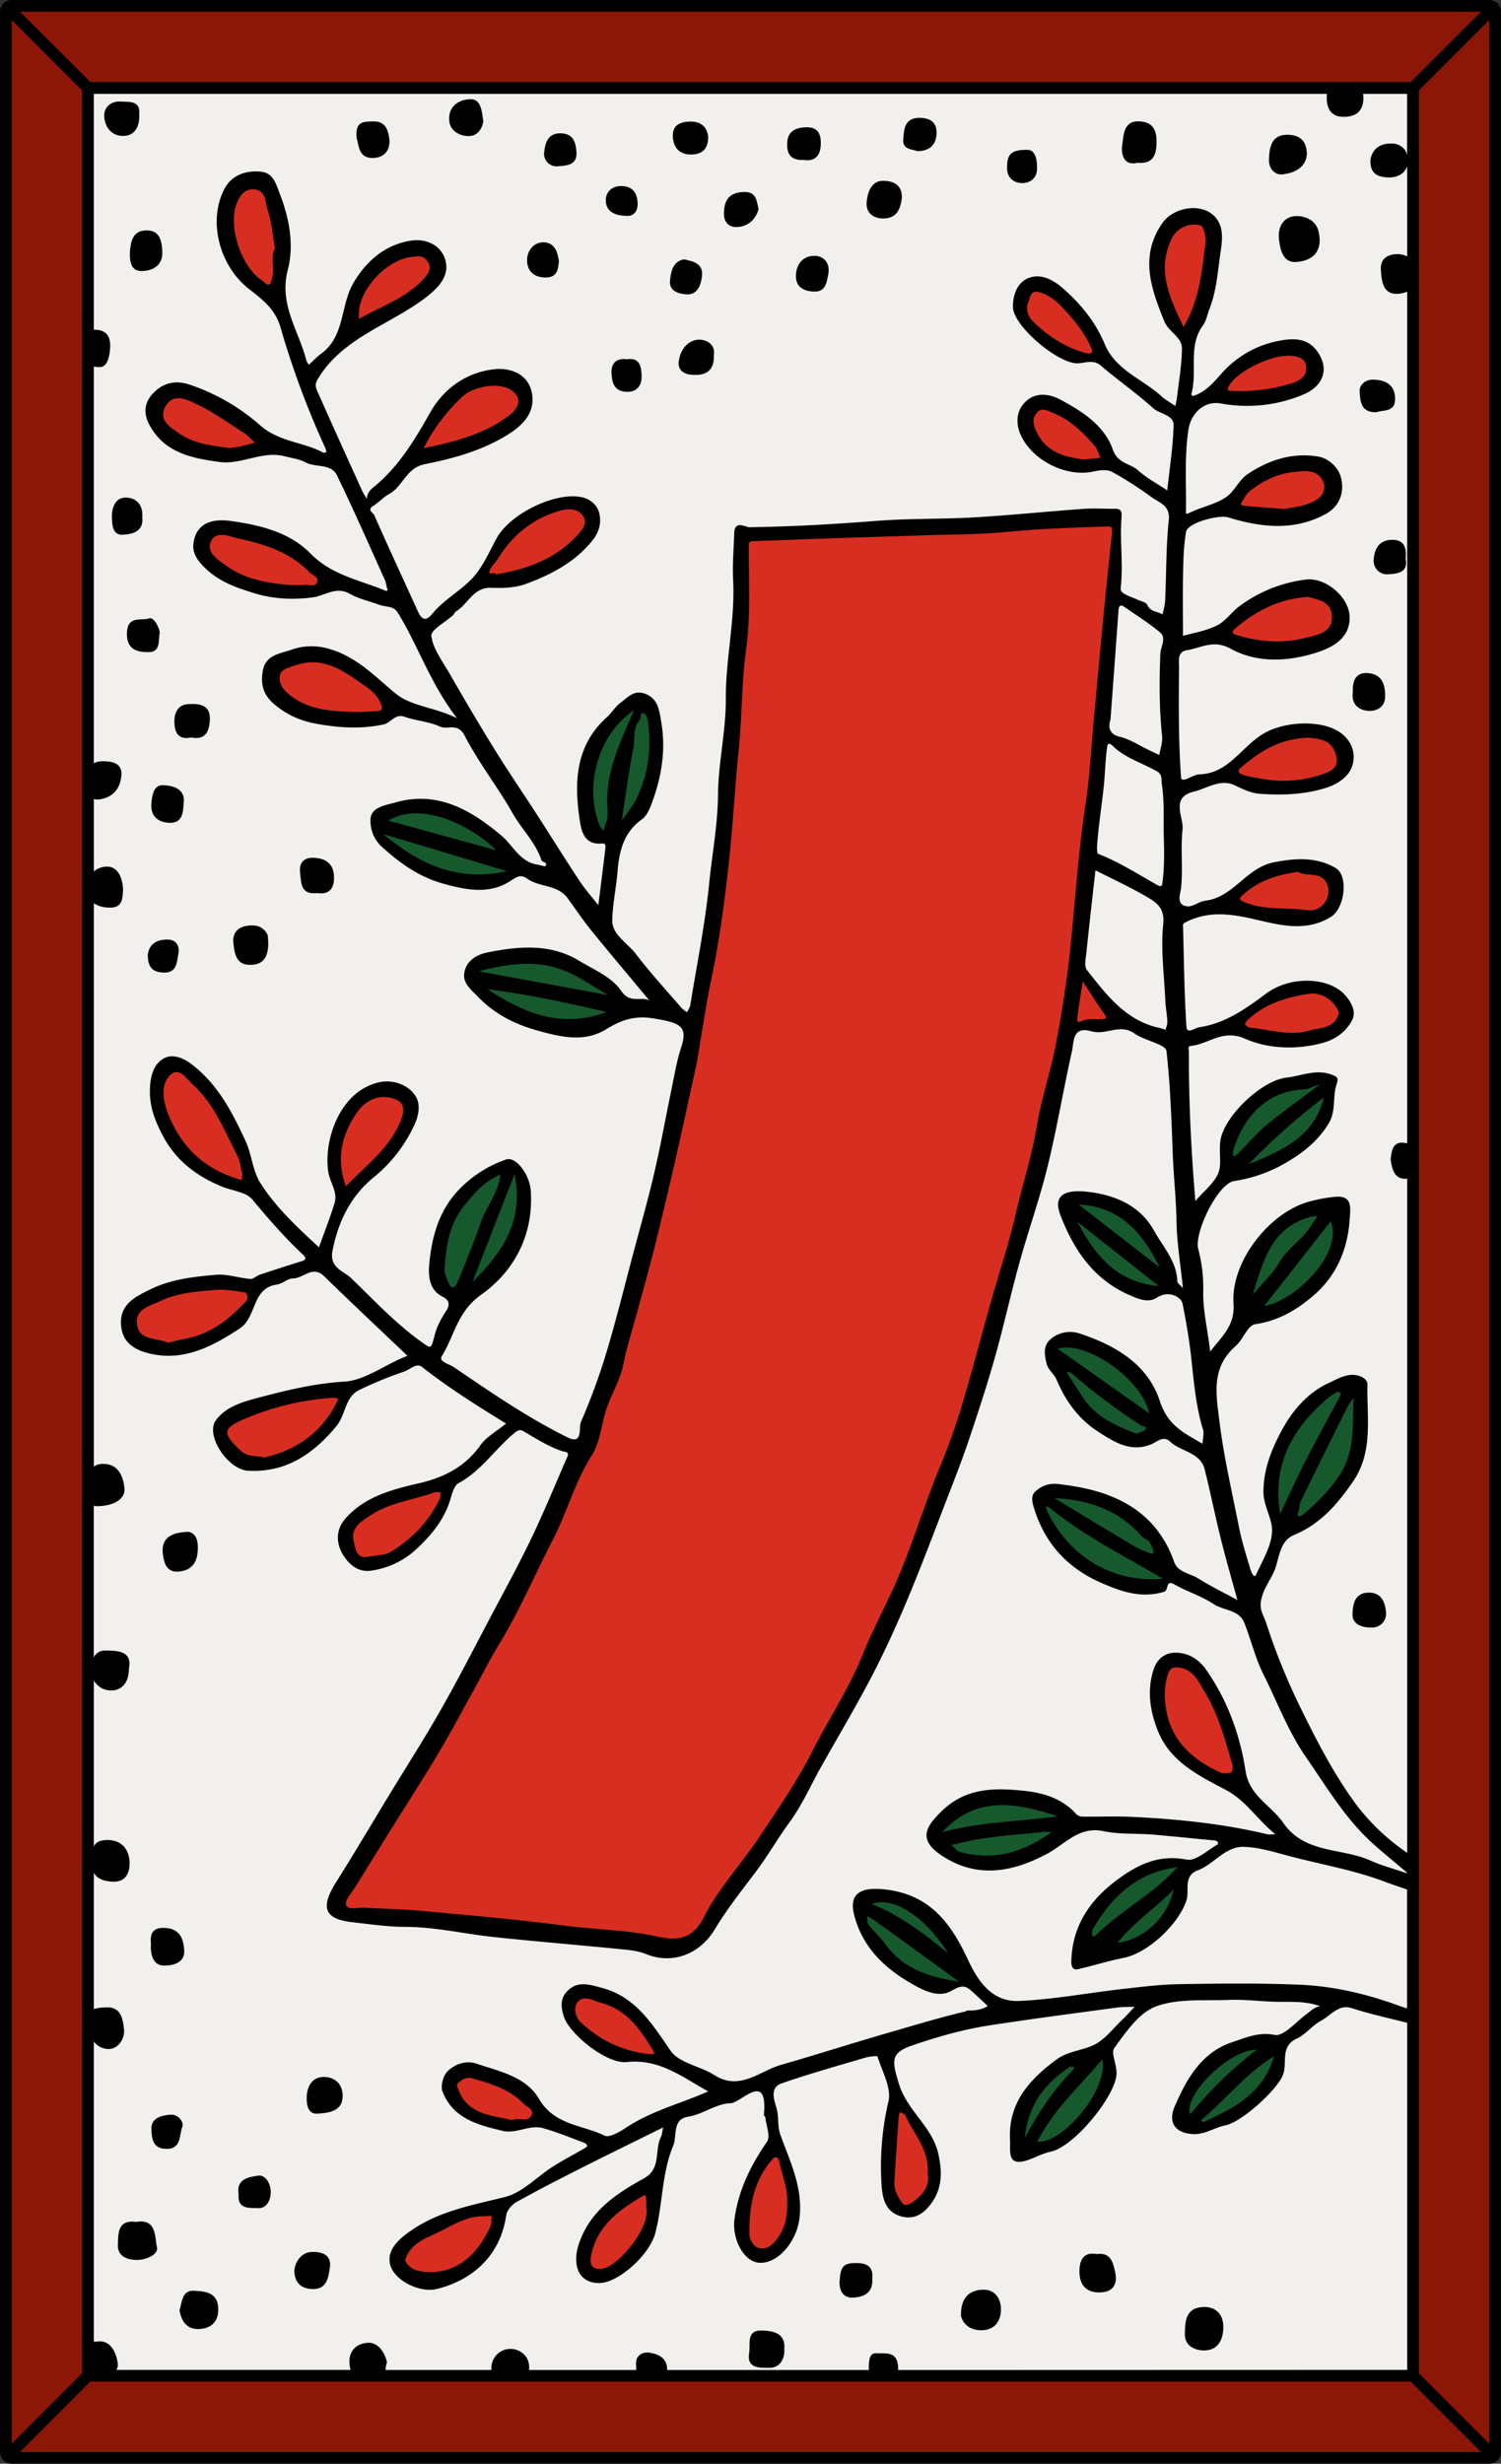 <svg id="Card" xmlns="http://www.w3.org/2000/svg" viewBox="0 0 1024 1680"><rect x="0" y="0" width="1024" height="1680" fill="#333333" stroke="none"/><defs><style>.cls-1{fill:#f2f0ed;}.cls-2{fill:#8c1707;}.cls-3{fill:#16592d;}.cls-4{fill:#d82e21;}</style></defs><rect class="cls-1" x="14.5" y="14.5" width="995" height="1651"/><polygon class="cls-2" points="966 1619.17 966 60.83 1018 8.83 1018 1671.17 966 1619.17"/><polygon class="cls-2" points="60.83 58 8.83 6 1015.17 6 963.17 58 60.83 58"/><polygon class="cls-2" points="8.83 1674 60.83 1622 963.17 1622 1015.17 1674 8.83 1674"/><path class="cls-3" d="M886.34,1035.94a2.93,2.93,0,0,1-2.5-1.27c-.5-.73-.91-2.06,0-4.25a14.67,14.67,0,0,0,.71-3.21,15.46,15.46,0,0,1,1.22-4.67c11.17-22.87,22.44-45.45,32-64.51a26.93,26.93,0,0,1,3-4.45c.4-.51.78-1,1.12-1.48l3.94-5.56-.31,6.81c-.15,3.23-.21,6.54-.26,9.75-.25,15.22-.51,30.93-10.39,45.09-5.9,8.47-13.34,16.49-23.41,25.23C889.45,1035.09,887.76,1035.94,886.34,1035.94Z"/><path class="cls-3" d="M871.43,1032.72c-5.11-30.62,5.39-56.77,32.1-80a52,52,0,0,1,7.19-5.09,3.41,3.41,0,0,1,1.82-.47,9,9,0,0,1,2.05.32l1.3.29.46.86a4.6,4.6,0,0,1-.09,3.56q-4,7.56-8.08,15.11l-.12.23c-5.34,9.93-10.8,20.11-16,30.22-4,7.87-7.7,15.79-11.61,24.18-1.74,3.75-3.48,7.48-5.27,11.27l-2.73,5.76Z"/><path class="cls-4" d="M876,534.39a91.55,91.55,0,0,1-16.18-1.49c-.93-.17-1.87-.33-2.8-.48a59.07,59.07,0,0,1-9.31-2.07l-.1,0c-1.23-.41-4.1-1.38-4.59-3.86-.2-1,0-2.58,2-4.28C857.4,511.44,871.85,501.44,893,501h.24l2,.27c6.07.77,14.28,1.81,17.73,12,1.27,3.75,1.24,7-.09,9.63-2.2,4.37-7.17,6-11.16,7.26l-.83.27A79.87,79.87,0,0,1,876,534.39Z"/><path class="cls-4" d="M871.13,439.38A94.63,94.63,0,0,1,843.42,435c-1.93-.59-4-1.46-4.38-3.43s1.12-3.53,2.3-4.53c16.14-13.73,32.31-20.75,50.87-22.07l.36,0,.26.08c.87.25,1.7.47,2.55.69,6.43,1.68,15.12,3.95,15.27,14.82.15,11.5-9.53,13.89-17.31,15.82l-1.76.44A83,83,0,0,1,871.13,439.38Z"/><path class="cls-3" d="M908.43,828.79l1.28,3.25c3.06,7.76,1.62,17.16-4.16,27.19-9.36,16.2-28.52,31.11-42.72,33.24l-5,.74Z"/><path class="cls-4" d="M881.56,706.33a107.36,107.36,0,0,1-17.43-1.91c-3.78-.62-7.67-1.26-11.47-1.6a7.32,7.32,0,0,1-4.9-3.21c-1.47-2.23,2-5.49,2.13-5.62,10.22-9.62,23.79-15.43,42.7-18.28a18.86,18.86,0,0,1,2.73-.2,22.06,22.06,0,0,1,20,14.21l.24.6-.16.63c-2.54,10.13-10.44,11.54-16.79,12.67a49.44,49.44,0,0,0-5,1.07A42.35,42.35,0,0,1,881.56,706.33Z"/><path class="cls-4" d="M893.88,622.76a14.79,14.79,0,0,1-2-.14,141.72,141.72,0,0,0-15.1-1.07c-9.39-.32-19.09-.66-28.44-4.47-2-.79-4-1.86-4.31-3.8S845.2,610,846.4,609l.4-.37c9.53-8.7,21.37-13.65,38.4-16.05l.69-.1.6.35c1.93,1.13,4.44,1.35,7.1,1.58,4.57.39,9.73.84,12.81,6.2a14.62,14.62,0,0,1-.21,14.78A14.23,14.23,0,0,1,893.88,622.76Z"/><path class="cls-4" d="M875.87,349.09l-4.49-.35c-8-.62-15.59-1.21-23.12-1.87a4.69,4.69,0,0,1-2.48-1.13c-.18-.13-.34-.25-.5-.35l-1.85-1.09,1.23-1.77c.57-.83,1.13-1.77,1.67-2.68a22.51,22.51,0,0,1,4.72-6.19c9.54-7.87,20.19-12.61,30.79-13.71l1.73-.2a58.45,58.45,0,0,1,6.7-.51c2.59,0,10.49,0,14.2,8.27,2.42,5.43.34,11.43-5.18,14.95-5.93,3.77-12.59,4.86-18.47,5.81l-.11,0c-1.53.25-3,.49-4.36.76l-.2,0Z"/><path class="cls-3" d="M852.37,883.36l1.19-3.89c6.82-22.33,13.26-43.41,38.23-51.13l.39-.12a15.38,15.38,0,0,1,4.64-.93,8.47,8.47,0,0,1,2.44.35l2.64.79-1.56,2.27-1.47,2.1c-1.13,1.62-2.3,3.28-3.37,4.94-2.88,4.45-6.64,8.07-10.27,11.57-4,3.83-8.08,7.78-10.87,12.72-3,5.26-7,9.63-11.62,14.68-2.13,2.32-4.34,4.72-6.57,7.36l-.79.94Z"/><path class="cls-3" d="M839.48,788.84c0-.29-.1-.6-.16-.9a6.82,6.82,0,0,1-.1-3.2c2.25-8.16,7-19.89,16.69-29.48a49,49,0,0,1,34-14.41,14.77,14.77,0,0,0,4.26-1.3c1.46-.56,3.27-1.26,5.75-2.1l1.21-.41,1.65,3.13-1,.76c-4.57,3.45-8.76,6.57-12.82,9.58-8.94,6.65-16.65,12.37-24,18.52A149,149,0,0,0,852,781.74c-2.09,2.23-4.22,4.51-6.38,6.68a8,8,0,0,1-2.39,1.54c-.27.13-.54.26-.79.41l-2.65,1.51Z"/><path class="cls-4" d="M846.48,268.63c-1.93,0-3.87-.05-5.75-.15l-.56,0c-1.48,0-3.21-.1-4.13-1.58s-.09-3.36.19-4c4.48-9.59,26.58-22.42,43-22.42,4.3,0,7.81.94,10.44,2.81,3.09,2.2,3.16,4.82,3.26,8.44l0,1.38,0,.18c-1.57,7.63-10.2,9.83-15.91,11.29A125.07,125.07,0,0,1,846.48,268.63Z"/><path class="cls-3" d="M849.66,793.33l.85-.88a440.37,440.37,0,0,1,51.43-45.66l4.52-3.41-1.38,5.5c-6.63,26.37-25.89,36-52.39,46.82l-1.13.46Z"/><path class="cls-3" d="M821.16,1448.89a5,5,0,0,1-1.88-.46,5.31,5.31,0,0,0-.51-.18l-2.81-.73,1.68-2.37.21-.34a5.47,5.47,0,0,1,1.16-1.45c5.9-4.94,11.53-10.49,17-15.87,9.66-9.54,19.62-19.37,32.16-27.07l4.43-2.73-1.46,5c-7.91,27-29.64,37.07-48.81,46A2.61,2.61,0,0,1,821.16,1448.89Z"/><path class="cls-4" d="M835.84,1211.19a10.2,10.2,0,0,1-4.19-.8c-25-11.4-37.33-27.66-38.87-51.19a45.46,45.46,0,0,1,2.21-18.41c1.36-4,3.73-5.85,7.68-5.85l.85,0c10.42.77,15,8.88,18.71,15.4.6,1.07,1.19,2.11,1.8,3.11,8.16,13.48,12.63,28.75,17,43.51.57,2,1.13,3.88,1.71,5.81a10.34,10.34,0,0,1-.65,6.44,2.58,2.58,0,0,1-1.6,1.32A18,18,0,0,1,835.84,1211.19Z"/><path class="cls-3" d="M810.18,1442.51c-1.77-4.43-.06-10.85,4.82-18.08,9.35-13.86,28.63-28.74,42.41-28.79l6,0-4.74,3.61a270,270,0,0,0-45,43.81l-2.14,2.61Z"/><path class="cls-4" d="M805.66,223.84c-9.36-19.39-19-39.45-8.15-61.85a19,19,0,0,1,17.13-10.82,20.39,20.39,0,0,1,4.94.62c3.92,1,5.29,10.31,4.81,14-.2,1.58-.39,3.15-.58,4.73-2.19,17.8-4.46,36.21-14.63,53.47l-1.9,3.22Z"/><path class="cls-3" d="M743.3,1320.43c0-.36-.08-.81-.14-1.26a6.22,6.22,0,0,1,.36-4.19c12.52-21.71,27.16-34.7,46.08-40.89a72.4,72.4,0,0,1,8.79-2.1l.14,0c1.43-.28,2.92-.58,4.49-.92l6-1.34-4.12,4.62c-9.38,10.52-20.38,18.62-31,26.45-8.65,6.37-17.59,13-25.22,20.6a3.8,3.8,0,0,1-2.56.93l-.46,0-2.32.45Z"/><path class="cls-3" d="M785.68,1078.84c-31.9,0-59.42-18.22-73.63-48.76a4.75,4.75,0,0,1-.31-2.34c0-.18,0-.33,0-.48l-.08-2.72,2.62.73a2.24,2.24,0,0,0,.39.08,4.34,4.34,0,0,1,2.15.84c17.91,14.7,38.36,26.28,58.13,37.47l6.21,3.52c2.77,1.57,5.52,3.17,8.46,4.87l10.11,5.85-6.26.58C790.89,1078.72,788.26,1078.84,785.68,1078.84Z"/><path class="cls-3" d="M785.81,1061.43a4.83,4.83,0,0,1-1.67-.34l-1.12-.41a56.19,56.19,0,0,1-9.28-4.09c-13.42-8-26.39-15.81-40.13-24.1l-.93-.56-14.3-8.64-1-.6,1-3.16,1.16.05c26.64,1.25,46,9.72,60.88,26.68a7.54,7.54,0,0,0,1.9,1.27,8.44,8.44,0,0,1,3.34,2.68c4.4,6.85,3.23,9,2.84,9.7A2.93,2.93,0,0,1,785.81,1061.43Z"/><path class="cls-3" d="M760.9,1323.51c6.76-8.59,14.85-15.51,22.67-22.21,5.28-4.53,10.73-9.2,15.72-14.33l5.07-5.23-1.69,7.09a50.67,50.67,0,0,1-17.53,28.07c-6.77,5.41-15.16,9.09-22.47,9.84l-4.69.48Z"/><path class="cls-3" d="M774.79,979.52c-14.56-5.59-28.38-11.7-37.36-25-2.78-4.13-5.51-8.38-8.14-12.5l-2.07-3.24a12.83,12.83,0,0,1-1-1.92c-.12-.26-.21-.48-.32-.7l-2-4.3,4.5,1.56a9.05,9.05,0,0,0,.93.25A6.84,6.84,0,0,1,732.5,935,396.51,396.51,0,0,0,780,970.48l.46.1c1,.21,2.69.56,3.26,2.14a3.27,3.27,0,0,1-.77,3.2c-1.2,1.51-3.08,2.2-4.74,2.81-.62.23-1.26.47-1.81.73l-.77.37Z"/><path class="cls-3" d="M777.48,856.18,734.59,822.9,729.5,819l6.44.37c31.7,1.85,46.16,22.28,57.07,44.09l.53,1.07-2.6,2.13Z"/><path class="cls-3" d="M790.37,879c-29.14-2.73-43.91-19.92-57.12-44.9l-.57-1.07,2.63-2.18,61.8,48.78Z"/><path class="cls-4" d="M459,1324a55.91,55.91,0,0,1-11.66-1.52c-12.73-2.77-25.88-3.87-38.61-4.92-7.86-.65-15.93-1.32-23.86-2.38-27.2-3.6-55-6.17-81.92-8.66l-14.91-1.38c-8.44-.78-17.09-1.16-25.46-1.53-4.47-.19-9.48-.41-14.3-.69-.22,0-.45,0-.69,0-1,0-2.06.09-3.13.18s-2.39.2-3.54.2c-3.73,0-6-1.28-6.76-3.82-1-3.26,1.73-7,4.33-10.56.86-1.18,1.67-2.3,2.32-3.35,7.77-12.64,15.74-25.42,23.44-37.79l2.08-3.34q5-8.09,10.14-16.13c7-11,14.19-22.49,21-33.9,6-10,11.71-20.48,17.24-30.58q3.12-5.7,6.23-11.33c2.05-3.7,4.07-7.45,6-11.08,3.8-7.08,7.72-14.4,12-21.38,9.15-15,16.95-31.13,24.48-46.7,3.93-8.11,8-16.48,12.18-24.62,3.95-7.64,7.21-15.77,10.37-23.62,4.54-11.28,9.22-22.94,16-33.59,3.63-5.66,5.27-13,6.86-20.05.51-2.26,1-4.61,1.62-6.87a105.62,105.62,0,0,1,6.21-16.29c2.63-5.9,5.36-12,6.64-18.47,1.72-8.65,4.21-17.26,6.61-25.59,1.1-3.79,2.23-7.71,3.28-11.6s2.14-7.93,3.22-11.9c3-10.87,6-22,8.74-33.07,4.31-17.3,8.72-35.82,13.47-56.64,3.45-15.14,6.83-30.58,10.1-45.51l.2-.91q2.13-9.75,4.28-19.49c.05-.27.12-.58.19-.84l0-.16c1.1-6.44,2.12-12.76,3.11-18.87,2.2-13.57,4.27-26.31,6.93-38.93,5.71-27.11,9.12-54.51,11.69-77.75,1.5-13.5,2.57-27.29,3.6-40.61.92-11.8,1.86-24,3.1-35.95,1-10.05,1.54-20.31,2-30.24.64-12.84,1.29-26.12,3.1-39.2,2.39-17.31,2.15-35.35,1.91-52.79-.07-5.59-.15-11.36-.14-17,0-4.72,1.67-5.57,5.37-5.7,10.1-.33,20.49-.73,29.66-1.08l23.65-.87q14.78-.51,29.56-1l1.29,0q15.43-.49,30.87-1c5.6-.19,11.3-.31,16.8-.43,13.44-.29,27.27-.59,40.74-1.91,21.1-2.06,42.54-2.81,63.27-3.54l4.91-.18h.58a5.37,5.37,0,0,1,4.18,1.43c1.22,1.37,1.13,3.3,1,5-1.82,16.81-3.63,34.63-5.69,56.09-1.51,15.78-3,31.65-4.39,47l0,.26q-1.14,12.38-2.29,24.74c-.54,5.77-1,11.66-1.45,17.36-1,13-2.08,26.32-4.06,39.35C739.18,571.38,737,595.1,735,618c-.73,8-1.47,16.22-2.26,24.29-2.07,21.24-5.34,43.72-10,68.7-1.71,9.15-4.1,18.31-6.41,27.16-2.59,10-5.27,20.23-7,30.44-2.17,13.06-5.6,25.93-8.93,38.38-2,7.39-4,15-5.74,22.56-3.08,13.3-7.07,26.57-10.92,39.41-2,6.53-4,13.28-5.89,20-2.41,8.56-4.8,17.26-7.1,25.68-3.3,12-6.71,24.45-10.24,36.61a451.44,451.44,0,0,1-17.12,49.29c-5.13,12.25-9.69,25-14.1,37.34-4,11.22-8.16,22.83-12.75,34.07-3.95,9.7-8.57,19.28-13,28.54-4.61,9.54-9.36,19.38-13.35,29.31-5.87,14.55-13.62,28.27-21.11,41.54-4.34,7.69-8.82,15.63-12.87,23.6-9.26,18.3-20.91,35.72-32.18,52.56l-.15.23c-1.4,2.08-2.79,4.17-4.18,6.25-4.6,6.91-9.72,13.64-14.68,20.14-8.27,10.87-16.82,22.1-23,34.23C476.6,1319,469.3,1324,459,1324Z"/><path class="cls-3" d="M717.24,919.12l3.76-1.25a21.46,21.46,0,0,1,6.76-1c19.9,0,53.39,24,58.26,46.47l1.09,5Z"/><path class="cls-4" d="M736.05,698.93a2.92,2.92,0,0,1-2.27-1c-1.24-1.44-.88-3.8-.65-5.37a5,5,0,0,0,.07-.51c.63-5.28,1.48-10.43,2.46-16.41l.05-.3c.34-2,.68-4.13,1-6.35l.81-5.09,2.83,4.31c1.79,2.73,3.42,5.26,5,7.64,3.41,5.29,6.33,9.81,9.46,14.15,1.25,1.74,2.31,3.44,1.51,5.09s-2.86,1.85-5,2c-.54,0-1.07,0-1.6,0-.82,0-1.65,0-2.47-.06s-1.59,0-2.35,0a14.14,14.14,0,0,0-6.67,1.36A4.82,4.82,0,0,1,736.05,698.93Z"/><path class="cls-3" d="M708.36,1462.57l-.93,0-3-.19,1.39-2.72c8.27-16.23,19.83-29,32.07-42.41,4.19-4.61,8.53-9.38,12.66-14.25l2.62-3.09.86,3.95c2.55,11.67-5.75,27.24-14.35,37.93C729.29,1454.6,717.31,1462.57,708.36,1462.57Z"/><path class="cls-4" d="M739.19,315.34c-13-1.59-27.45-4.7-34.55-21.45-1.7-4-2.9-8.75,1-13.55a7.45,7.45,0,0,1,5.92-2.95,15,15,0,0,1,6,1.71c.51.23.95.43,1.36.59,12.49,4.88,21.85,14.43,29.36,23.12a19.59,19.59,0,0,1,3.17,6.05c.34.87.67,1.75,1,2.55l1.19,2.55-2.1.21-12,1.18-.16,0Z"/><path class="cls-4" d="M742.75,243.11a9.17,9.17,0,0,1-2.34-.33c-13.42-3.69-26-11.22-37.35-22.38-3.56-3.51-5.88-10.18-3.18-15.62a11.12,11.12,0,0,0,.57-1.63c.69-2.32,1.85-6.2,6.46-6.2a8.25,8.25,0,0,1,1.46.13c6.28,1.37,11.94,5,17.92,11.34,7.74,8.26,15.55,17.45,20.26,28.71.89,2.12.45,3.5-.07,4.29A4.14,4.14,0,0,1,742.75,243.11Z"/><path class="cls-3" d="M697,1459l.13-1.23c2.29-21.56,12.4-37.46,31.82-50a3.22,3.22,0,0,1,1.75-.48,8.09,8.09,0,0,1,1.55.2,6.73,6.73,0,0,0,.73.13l2.37.2-.61,2.3a3.58,3.58,0,0,0-.06.37,3.93,3.93,0,0,1-1,2.34c-12.13,12.17-22.25,26.4-32.82,46.14l-.58,1.09Z"/><path class="cls-3" d="M673.19,1267.32a67,67,0,0,1-7.46-.43,55.09,55.09,0,0,1-11.87-2.3,12.27,12.27,0,0,1-4.6-3.51,19.29,19.29,0,0,0-1.5-1.5l-2.89-2.58,5.59-1.28c1.21-.28,2.39-.55,3.58-.84,14.18-3.56,28.81-4.94,43-6.28,4.86-.46,9.87-.93,14.79-1.49a10.37,10.37,0,0,1,1.12-.06,25.08,25.08,0,0,1,2.53.18c.62.06,1.29.13,2,.17l5.73.36-4.71,3.28C702.54,1262.15,688.14,1267.32,673.19,1267.32Z"/><path class="cls-3" d="M641.33,1248c12.12-13,25.58-19.08,42.37-19.08,10.63,0,22.22,2.33,38.74,7.8l1.14.38-.33,3.35-1.19.15c-8.79,1.11-17.36,1.92-25.64,2.69-18.45,1.73-35.78,3.35-53.11,8l-6.73,1.81Z"/><path class="cls-4" d="M618,1505.54a4.73,4.73,0,0,1-3.89-1.91c-4.3-5.6-6.24-10.84-6-16,.71-12.17,1.57-24.51,2.4-36.45l.51-7.46a15.15,15.15,0,0,1,.6-2.9c.1-.35.2-.7.29-1l.61-2.56,2.3,1.28a11.4,11.4,0,0,0,1.13.5c1.24.5,2.78,1.11,3.42,2.58a103.8,103.8,0,0,0,5.88,10.86c5.16,8.71,10.49,17.71,9.57,29.48,1.44,7.44-1.72,14.09-9.63,20.31C622.35,1504.48,620.05,1505.54,618,1505.54Z"/><path class="cls-3" d="M654.06,1353.3c-19.21-3-38.8-8.26-52-26.83a65,65,0,0,0-5.77-6.7c-1.77-1.88-3.6-3.81-5.23-5.92-1.13-1.45-1.29-3.34-1.43-5a17.68,17.68,0,0,0-.2-1.77l-.72-3.92,3.58,1.77c.42.2.85.4,1.29.59a17.87,17.87,0,0,1,3.28,1.74c14.5,10.46,29,21,44.13,31.93l15.47,11.21-1.27,3.09Z"/><path class="cls-3" d="M645.42,1333.37c-17.8-14.65-33.34-25.9-51.37-33.23l-4.75-1.92,4.8-1.8a21,21,0,0,1,7.41-1.3c15,0,33.39,14,46.88,35.65l.67,1.08-2.66,2.33Z"/><path class="cls-4" d="M520,1535.2a10.9,10.9,0,0,1-4.13-.82c-3.25-1.32-6.51-6.4-6.59-10.25-.5-23.36,4.46-39.7,16.06-53a5.41,5.41,0,0,1,3.92-2.18c2.06,0,3.69,1.73,4.26,4.52s1.42,5.87,2.22,8.73c1.81,6.44,3.68,13.09,3.16,20.23.5,11.64-2.59,20.66-9.73,28.37A12.45,12.45,0,0,1,520,1535.2Z"/><path class="cls-4" d="M443.53,1402.75a80.51,80.51,0,0,1-48.66-22.32c-4.27-4-6.27-11.55-2.45-16.33a8.47,8.47,0,0,1,6.9-3.39,22.59,22.59,0,0,1,7.61,1.86,34.41,34.41,0,0,0,3.42,1.15c18.25,4.76,28,18.72,36.35,32.61a18.56,18.56,0,0,1,1.18,2.43c.16.37.29.68.43,1l1.23,2.65-5.83.38Z"/><path class="cls-3" d="M422,560.65l.18-1.18c.89-5.68,1.71-11.18,2.43-16,1.8-12.19,3.36-22.71,5.56-33.38a37.81,37.81,0,0,0,.54-6.1c.17-4.68.36-10,4.31-14.3a5,5,0,0,0,.12-1.11c.06-1.06.23-4.26,3.46-4.26a5.22,5.22,0,0,1,1.3.17c3.33.79,4.19,7.25,4.19,7.32,2.61,20.1-.29,38.55-8.62,54.83a64.61,64.61,0,0,1-5.43,8.31c-1.23,1.71-2.62,3.63-4.23,6l-.68,1Z"/><path class="cls-4" d="M408.7,1549.21a7.6,7.6,0,0,1-6.05-2.52c-1.61-1.93-2.11-4.7-1.48-8.22,4-22.35,20.91-33.82,36.43-42.83a4.45,4.45,0,0,1,2.2-.75c3.12,0,3.14,3.28,3.14,11.19,2.54,14-18.77,39.32-30.17,42.52A15.4,15.4,0,0,1,408.7,1549.21Z"/><path class="cls-3" d="M410.34,567.92c-.29-.39-.62-.76-.94-1.13a11.5,11.5,0,0,1-2.38-3.51c-10.9-28.48-.21-63.91,24.34-80.63l5.64-3.84-2.67,6.27c-1,2.33-2,4.63-3,6.93-7.68,17.71-14.89,34.36-15.15,53,0,1.55.08,3.16.18,4.71.27,4.36.56,8.86-1.59,13.38a9.69,9.69,0,0,0-.63,2.5c-.08.51-.17,1-.28,1.51l-.93,4.2Z"/><path class="cls-4" d="M336.16,393a7,7,0,0,1-1.23.12,2.92,2.92,0,0,1-2.6-1.25c-.87-1.32-.37-3,.17-4.21a18.33,18.33,0,0,1,3.21-4.68,22.38,22.38,0,0,0,2.16-2.8c10.39-17.16,25.06-28.54,43.61-33.83a25.76,25.76,0,0,1,6.85-1c4.3,0,7.64,1.33,9.93,4,6.22,7.11.79,13-3.17,17.25l-.13.14c-13.31,14.38-30.7,22.7-56.4,27l-2.45.41Z"/><path class="cls-3" d="M388.13,696.92c-17.49,0-35-6.41-56.64-20.77l-1-.66,1.18-3.15,1.18.16c30.28,4,56.84,9.91,81.46,15.64l6.48,1.51L414.56,692A74.79,74.79,0,0,1,388.13,696.92Z"/><path class="cls-3" d="M325,664.09l-.13-3.37,1.15-.31c13.1-3.5,24.22-5.2,34-5.2,20.61,0,32.92,7.6,47.18,16.41,2.59,1.6,5.54,3.42,8.55,5.2l1.09.63-1.22,3.29Z"/><path class="cls-4" d="M349,1447.63c-2.09-.48-4.27-.91-6.39-1.33-12.44-2.44-26.49-5.19-32.2-22-.08-.21-.16-.4-.23-.57a3.67,3.67,0,0,1,.88-4.64c2.84-2.83,5.84-4.26,8.91-4.26a10,10,0,0,1,2.8.4c12.07,3.48,25.74,7.43,35.87,17.79a15.83,15.83,0,0,0,1.94,1.54c2.32,1.66,5.82,4.17,3.88,8.46a6.87,6.87,0,0,1-6.81,4.19c-.79,0-1.6-.07-2.37-.14s-1.55-.13-2.28-.13a6.08,6.08,0,0,0-2.68.5l-.64.3Z"/><path class="cls-3" d="M320,874.68l31.56-80.89,1.38,6.58c6.64,31.74-6.88,53.07-29.22,75.32l-.86.86Z"/><path class="cls-4" d="M287.23,304.71a127.06,127.06,0,0,1,26.5-35.36c5.13-4.93,14.48-8.23,23.27-8.23,4.23,0,10.17.77,14.45,4.47,2.85,2.47,4.25,5.26,4.15,8.3-.18,5.28-5,9.45-7,11-17.82,13.43-39,18.57-59.19,22.68l-4.05.82Z"/><path class="cls-3" d="M308.86,880c-3.05,0-4.68-3.78-5.65-6.63-.18-.52-.39-1.06-.59-1.59a14.77,14.77,0,0,1-1.4-6.2c1-15.16,2.95-31.1,13.88-44.65,7.62-9.44,14.34-17,25.52-21.82l3.15-1.34-.37,3.4c-.89,8.11-4.47,14.8-7.94,21.26a80,80,0,0,0-5.67,12.14c-3.16,9.38-6.92,18.7-10.57,27.72-1.52,3.76-3,7.5-4.51,11.26C313.63,876.31,311.84,880,308.86,880Z"/><path class="cls-4" d="M293.83,1551.3a48.38,48.38,0,0,1-6.61-.47c-6-.82-10.22-3.7-12.64-8.54l-.35-.7.22-.75c3.23-11.08,12.29-15.22,20.28-18.88l.1,0c1.14-.52,2.26-1,3.35-1.56,1.77-.86,3.61-1.82,5.24-2.66,8-4.14,16.19-8.41,25.95-8.43,1.29,0,2.62-.08,3.92-.15l2-.11,2.29-.1-.21,2.28c-.06.65-.06,1.39-.07,2.11a13.41,13.41,0,0,1-.83,5.54C329.73,1533.64,316.89,1551.3,293.83,1551.3Z"/><path class="cls-3" d="M326.14,598.29c-22,0-43-8.9-65.92-28l-.94-.79,1.62-3,92.77,27.8L346.23,596A91.79,91.79,0,0,1,326.14,598.29Z"/><path class="cls-3" d="M260.31,560.37l3.73-2.43c5.45-3.54,12.09-5.33,19.75-5.33,18,0,40,10.12,56.18,25.78l.84.81-1.64,2.86Z"/><path class="cls-4" d="M249.13,1063.75c-7.19,0-8.51-6.38-9.39-10.6-.13-.62-.24-1.19-.37-1.72-2.47-10.19,5.22-15.21,11.4-19.24l1.07-.7c9-5.9,19.17-8.65,29-11.31,5-1.34,10.06-2.71,14.88-4.46a5.78,5.78,0,0,1,2-.33c.59,0,1.19.07,1.72.12s.81.09,1.19.1l2.27,0-.33,2.24c-.07.44-.1.89-.13,1.34a10.54,10.54,0,0,1-.81,3.92c-7.26,15-18.69,27.36-34,36.69-3.17,1.93-7,2.39-10.76,2.84-1.62.19-3.23.39-4.7.69A14.86,14.86,0,0,1,249.13,1063.75Z"/><path class="cls-4" d="M242.92,217.44c0-.73,0-1.47,0-2.21a27,27,0,0,1,.24-5.21c3.14-18.19,23.25-36.77,39.94-37a9.45,9.45,0,0,1,2.23-.27c3.74,0,7.21,2.39,9.05,6.23,2.54,5.27-1.46,9.76-3.61,12.17-8.81,9.87-20.23,15.5-31.27,20.95-4.52,2.23-9.18,4.53-13.55,7.07L242.85,221Z"/><path class="cls-4" d="M234.1,809.64c-6.59-18.06-3.88-35.71,8.05-52.46,5.12-7.18,12.11-11.13,19.68-11.13a24.2,24.2,0,0,1,8.92,1.78c4.38,1.74,8.78,5.94,4.9,16.07-5.83,15.21-17.07,25.94-27.94,36.31-3.44,3.28-7,6.66-10.28,10.12l-2.23,2.33Z"/><path class="cls-4" d="M244.13,487.51c-16.61-.44-32.3-.86-46-10.71-7.89-5.67-10.75-11.57-8.72-18,1.25-3.95,7.61-5.85,12.73-7.37l.49-.15a37.29,37.29,0,0,1,10.69-1.62c13.25,0,24.1,7.56,34.59,14.88l1.94,1.35c5.15,3.56,10.21,7.82,12.4,14.77a4.79,4.79,0,0,1-.31,4.26c-1.15,1.71-3.32,1.89-4.37,2-3.56.29-7.14.44-10,.55l-2.7.12h0Z"/><path class="cls-4" d="M179.59,995.81a30.34,30.34,0,0,0-5.16-.83c-3.67-.38-7.83-.81-11.29-4.05-7.21-6.74-10.73-10.94-9.95-15.21s6-7.23,15.23-11A188.37,188.37,0,0,1,227,951.12l.41,0a10.12,10.12,0,0,1,2.76.49c.36.1.69.19,1,.26l2.41.5-1,2.25c-.15.35-.29.7-.43,1a25.24,25.24,0,0,1-1.11,2.51c-10.42,19.81-27.4,32.49-50.47,37.68l-.5.11Z"/><path class="cls-4" d="M212.9,401.18a20.48,20.48,0,0,1-2.37-.18,16.78,16.78,0,0,0-1.9-.16,4.8,4.8,0,0,0-.55,0,19.28,19.28,0,0,1-2.65.14l-2.07,0h-.11c-1.37,0-3.14-.05-5.56-.05h-.07l-1.2-.12c-11.95-1.21-28.3-2.87-42.56-13l-1.46-1c-6-4.15-14.14-9.85-10.27-18.51,1.66-3.7,4.67-5.57,9-5.57a34.8,34.8,0,0,1,9.09,1.73c1.31.37,2.5.71,3.56.94,29.1,6.27,41,15.35,48.79,23.41a10.87,10.87,0,0,0,1.92,1.4c2,1.27,5.34,3.38,3.83,7.48C217.41,400,215.61,401.18,212.9,401.18Z"/><path class="cls-4" d="M183,196.11c-1.59,0-2.85-1.09-4.07-2.14a16,16,0,0,0-1.53-1.22c-14.62-9.74-24-38.17-17.92-54.32,1.05-2.8,4.26-11.3,12.88-11.3a14.44,14.44,0,0,1,1.46.08c7.6.8,8.83,7.07,9.72,11.64a31.83,31.83,0,0,0,.84,3.56c2,6,3,12.43,3.92,18.63.38,2.57.78,5.24,1.25,7.82l.12.66-.3.59c-1.65,3.31-1.47,6.62-1.26,10.46a32.28,32.28,0,0,1-.38,9C187,192.83,185.92,196.11,183,196.11Z"/><path class="cls-4" d="M113.78,917.4a30.51,30.51,0,0,0-7.31-2c-6.73-1.32-15.12-3-15-14.64.07-8.25,7.44-11.29,13.37-13.73,1.34-.56,2.58-1.07,3.71-1.61,11.63-5.6,24.32-6.64,36.59-7.64l2-.17c1-.09,2.13-.13,3.26-.13a88.71,88.71,0,0,1,13.66,1.41l3.92.59c1.42.21,1.92,1.61,2.11,2.14.06.18,1.55,4.41-.12,6.25-9.76,10.76-23.54,23.56-43.57,27.1-2.36.41-4.74,1-7.26,1.63-1.36.34-2.67.67-4,1l-.7.16Z"/><path class="cls-4" d="M156.78,307.51l-3.22-.42c-11-1.42-22.39-2.88-32.5-9.93l-1.12-.78c-6-4.13-14.22-9.79-9.08-19.67,2.43-4.69,6.17-7.17,10.82-7.17,4.45,0,9,2.21,12.74,4l.87.41c8.72,4.15,16.92,9.57,24.86,14.81l.16.1c2.37,1.57,4.74,3.14,7.12,4.67a35.49,35.49,0,0,1,5.52,4.72c.73.72,1.48,1.46,2.24,2.15l2.74,2.47-3.57.94-2.67.73c-2.18.59-4.58,1.25-6.93,1.78-1.51.35-3,.56-4.85.82l-.13,0-2.5.37-.21,0Z"/><path class="cls-4" d="M162.48,806.07l-2.62-.87c-22.56-7.28-38.46-22.6-47.27-45.54-2.46-6.42-5.65-18.4.67-26.43,2.17-2.76,4.57-4.15,7.11-4.15,4.14,0,7.33,3.51,10.14,6.62.86.94,1.65,1.81,2.34,2.43,12,10.7,18.91,24.91,25.65,38.65,1.62,3.33,3.29,6.73,5,10a35.5,35.5,0,0,1,2.84,9.35c.29,1.42.59,2.88,1,4.28l.11.39-.06.39c-.17,1.25-.35,2.55-.54,3.83l-.35,2.36Z"/><polygon class="cls-2" points="6 8.83 58 60.83 58 1619.17 6 1671.17 6 8.83"/><path d="M1024,8V1672a8,8,0,0,1-8,8H8a8,8,0,0,1-8-8V8A8,8,0,0,1,8,0H1016A8,8,0,0,1,1024,8Zm-8,1658.34V13.66l-48,48V1618.34ZM962.34,56l48-48H13.66l48,48H962.34ZM13.66,1672h996.68l-48-48H61.66ZM960,1616V1379.35c-12.67-3.27-25.49-6-37.93-10.06-8.84-2.89-14.24,5.14-20.85,8.65-6,3.17-10.42,9.34-16.49,12.13-11.64,5.33-6.4,16.37-9.35,24.46-3.79,10.39-28.31,32.56-39.44,34.74-7.45,1.46-13.89,6.42-22.19,5.93-11.75-.69-17.16-7.58-12.4-18.69,8.18-19.07,18.49-37.23,39.67-44.1,8.82-2.86,17.52-7,28.61-4.82,6.06,1.17,14.38-8.76,21.48-14,3-2.2,5.48-5.13,9.72-5.5-11.21-4.17-22.81-2.66-34.2-3.23-9.52-.47-19.08-1.52-28.58-1.14-16.62.65-34.43-1.1-49.41,4.44-11.5,4.26-20.48,17.41-28.35,28.22-2.84,3.89,2.25,11.88,1.31,19.07-2,15.49-29.2,48.5-44.69,51.72-5.45,1.14-10.51,4-15.85,5.82-14.33,4.76-11.64-6.2-12-13.59-1.4-25.12,12.86-41.14,31.64-55,8-5.85,17.55-6.09,25.65-10,7.37-3.58,12.89-11.07,19.1-17,3-2.86,5.77-6,8.63-9-4.25.19-8.55,0-12.75.62-28.79,3.9-57.6,7.66-86.3,12.07-17.84,2.75-35.21,7.68-52.31,13.53-15.15,5.19-14.5,10-9.4,26.55,5.64,18.31,22.74,29,26.82,47.55,2.58,11.73,2.87,22.84-4.42,33.21-5.53,7.88-12.48,12.3-22.17,9-10.47-3.6-11.74-13.81-12.2-22.24a194.62,194.62,0,0,1,4.78-55.81c2.16-9.15-4.35-20.44-7.5-30.58-.18-.57-5.65,0-8.43.83-19.08,5.65-38.27,11-57.06,17.54-8.48,2.94-4.7,12.13-3.36,16.92,1.7,6.08.45,12.12,2.63,18.17,6.6,18.34,15.52,36,13,56.89-1.78,14.91-13.49,30.22-26.49,30.35-11.16.12-19.82-16-17.79-30.24,2.78-19.61,11.08-36.31,22.16-52.39,2.45-3.56-.58-10.92-1.16-16.52-.07-.58-1-1.13-1-1.65,2.82-30.79-15.42-8.19-22.91-8-9.78.28-18.5,7.48-28.77,9.15-11.11,1.8-7.34,13-10.18,19.78-7.91,19-7.08,40-12.23,59.63-3.87,14.75-24.84,33.55-37.62,34-14.56.54-19.83-12.19-14-28.11,7.93-21.82,25.43-33,43.9-43.24,12.05-6.69,7-19.23,11.6-28.31.85-1.66.88-3.72,1.47-6.44-18.58,9.21-37.06,18.23-55.42,27.5-15,7.57-29.94,15.21-44.6,23.37-3.1,1.72-6.5,5.62-7,8.91-4.28,29.92-25.76,45.2-47.57,50.44-11.85,2.85-30.5-6.49-31.94-18.3-1.16-9.48,6.83-16.31,15.1-21.94,19.41-13.22,41.6-17,63.7-22.57,11.82-3,21.61-13.77,32.53-20.7,7.06-4.48,14.51-8.36,21.77-12.54a13.42,13.42,0,0,0,1.88-1.59c-.65-.69-1.18-1.72-2-2-9.46-3.49-18.81-7.44-28.52-10.1-9.14-2.5-18,4.11-27.53,1.85-17-4.06-33.94-8.51-40.95-26.95-1.4-3.69.51-10.59,3.41-13.54,4.94-5,12.68-7.67,19.57-5.38,15.77,5.24,34.07,9,42.82,24,10.56,18.12,29.51,17.68,44.75,25.14,3.3,1.61,10.37-2.53,14.76-5.44,17.4-11.6,37.64-16.45,56-24.73-17.16-9.37-33-22.37-55.47-20-14.12,1.5-39.47-19.5-43.06-31.1-2.16-7-2.47-12.78,3-17.87,7-6.51,14.76-3.78,22.69-1.69,23.4,6.14,34.47,24.55,47.14,42.93,5.78,8.39,20.17,10.45,29.87,16.62,17.43,11.08,30.88-2.79,45.44-6.95,24.12-6.9,48-14.59,72.16-21.58,17.8-5.15,35.51-10.53,53.55-14.83.62-.15,1.21-.74,1.8-.72,4.8.18,9.4-.44,13.59-3-3.92-3.63-7.74-7.38-11.77-10.88-4.43-3.84-7.88-2.46-13,.49-7.46,4.33-16,1.17-23.22-2.67-20.42-10.89-37.1-25.52-43.14-49-4-15.52,5.48-20,24.67-16.94,28.61,4.6,42.07,24.15,52.88,47.31,7.17,15.37,16.75,29,35,28.22,23.33-1,46.5-5.42,69.78-8.06,13.13-1.49,26.31-3.17,39.5-3.39,27.34-.44,54.73-.76,82,.38,23.29,1,45.85,6.26,68,14.4,1.77.65,3.56,1.22,5.37,1.76v-81.08c-5.39-1.8-10.76-3.66-16.08-5.64-21.08-7.85-43.17-11.56-64.76-17.29-10.07-2.68-20.36-5.9-30.62-6.18-12.58-.35-20.19,11.78-31.24,16-10.31,3.88-5.66,13.62-7.77,20.33-5,15.89-25.86,36-43,39.43-10.39,2-20.53,5.28-30.87,7.65-3.79.87-4.79-1.92-4.72-5.19.54-24.45,12.85-42.24,31.88-56.17,13.92-10.19,28.19-17,46.84-13.31,6.08,1.21,14-6.31,20.85-10.23,1.22-.7.39-2.65-1.77-2.85-14.07-1.29-28.11-2.81-42.18-4-11.22-.9-22.75-.06-33.65-2.33-16.9-3.52-26,8.75-38.4,15.35-23.5,12.55-48,17.42-72.38,1-16.19-10.92-10.29-19.81.9-30.5,16.47-15.73,36.27-15.45,56.12-13.32,12.89,1.38,25.79,5.27,35.15,15.84a6.19,6.19,0,0,0,4.17,1.71c11.38.14,22.79-.37,34.15.18,31,1.49,61.82,4.66,92.11,11.87,1.1.26,2.32,0,5.43,0-12.53-10.14-20-22.94-33.72-30.22-18.43-9.74-38.09-19.12-46.55-40.56-5.33-13.52-7.44-27.46-2.8-41.68,2.13-6.51,7-10.94,13.67-11.32,9.25-.53,16.89,4.06,22.09,11.49,14.62,20.87,23.18,44.45,27,69.35,2.6,16.87,17.45,23.22,25.62,35.08,14.68,21.32,39.83,16.92,59.51,25.76,7.28,3.27,15.11,5.36,25,8.71V1277c-11.66-10.11-22.11-18-31-27.39-14.81-15.58-25.92-34.07-38.12-51.69-12.08-17.44-19.37-37.28-28.77-56-5.58-11.13-8.51-23.56-13.1-35.23-3.61-9.19-14.09-8.31-21-12.91-8.16-5.48-18-8.38-26.58-13.31-6.56-3.77-3.69,4-7.32,5-15.53,4.6-28.95-.12-42.75-6.15-23.06-10.06-38.33-26.78-45.79-50.73-1.23-3.94-2.42-8.63.77-11.48,4.41-3.92,9-6,16.44-5.08,14.38,1.75,28,4.48,41,10.8,18.39,8.91,30.53,23,37.31,42.15,2.57,7.26,10.54,7.73,16.07,11.15,8.73,5.41,18,10,27.1,14.92-3.88-14.23-7.86-27.91-11.3-41.73-3.91-15.7-7.06-31.59-11-47.27-3-11.9-16.15-12-23.56-19-4.72-4.42-8.72.08-13,1.83-14,5.71-25.23-1.6-36.2-8.65-13.41-8.63-22.26-21.08-28.4-35.65-1.64-3.89-5.59-6.15-6.74-10.88-1.63-6.73-2.47-12.62,3.64-17.27a20.51,20.51,0,0,1,19.06-3.08c24.23,8.05,46.33,20.81,54.58,46,4.16,12.71,11.36,18.77,21.2,24.53l7.89,4.61c.17-3.26,1.26-6.81.36-9.74-5.07-16.57-6.3-33.66-8.23-50.73-1.32-11.72-3.41-23.49-5.7-35-.92-4.65-9.44-9.46-17.54-4.17-6.26,4.08-13.46.53-19.23-2-23.94-10.51-37.5-30.68-46.52-54.1-5.06-13.13,1.65-18.38,20.68-15.8,18.08,2.46,34.06,9.83,43.24,26.4,6.09,11,15.42,20.76,15.79,34.51,0,1.07,1.7,2.09,3.83,4.54-1.67-16.28-4.13-30.71-4.37-45.18-.26-15.6-2-31.1-2.6-46.67-.84-23.3-1.69-46.72-4.26-69.83-.52-4.66-14.79-7.05-21.7-11.92-7.25-5.11-14-2.27-21-1.24a20.67,20.67,0,0,1-9-.44c-12.64-3.47-11.38,7.51-12.83,13.95-5.86,26-10.21,52.35-16.55,78.22-5.44,22.2-13.17,43.83-19.28,65.88-5.87,21.18-10.57,42.69-16.53,63.85-5.21,18.52-11.21,36.83-17.33,55.07-4.45,13.29-9.52,26.39-14.57,39.47-9.15,23.71-18.08,47.51-27.88,70.95-7.4,17.7-15.37,35.22-24.23,52.22-10.89,20.9-23,41.17-34.54,61.73-7.14,12.72-13.09,26.28-21.64,38-8.06,11-14.82,22.91-23.07,33.87-9.68,12.85-19.88,25.73-28.19,39.54-10,16.56-28.72,24-46.79,16.55-5.36-2.2-11.54-2.74-17.42-3.32-28.61-2.84-57.28-5.18-85.87-8.2-20.42-2.15-40.74-7-61.12-7-12.14,0-23.9-1.85-35.65-3.13-19.64-2.15-22.09-10.22-11.21-27.48,12.5-19.82,24.39-40,36.55-60,11.74-19.31,24-38.35,35.13-58,11.56-20.31,22.2-41.14,33.13-61.81,9.42-17.82,19.17-35.5,27.89-53.67,9-18.69,16.86-37.89,25.15-56.9,1.34-3.07-2.49-3-3.25-3.23-9.82-3.21-18.35-8.79-27.17-13.91-2-1.14-3.55-.57-6.29,1.72-12.95,10.85-22.36,25.6-37.73,33.89-3,1.62-4.4,7.09-5.59,11.07-4.32,14.54-14.06,25.71-24.68,35.25a56.52,56.52,0,0,1-29.48,13.33c-7.94,1.13-13.67-3.22-17.74-8.88-6.29-8.75-6.7-18.82.58-26.94,13.26-14.79,31.53-19.53,50.27-23.86,16.25-3.76,31.05-11,41.4-25.64,4.3-6.1,11.68-10,17.7-15-20.09-12.29-39.34-24.47-57.33-38.61-3.82-3-8.35,1.86-12.35,3.22a265.44,265.44,0,0,0-30.47,12.49c-9.86,4.79-9.18,16.85-15.52,24.54-15.81,19.15-34.48,31.87-60.2,30.54-14.08-.72-29.42-24.26-22.17-34.32,6.73-9.32,18.26-12.65,28.95-15.47,19.29-5.09,38.49-9.78,58.87-11,13.21-.81,25.9-10.29,38.82-15.87,1.58-.68,3.18-1.31,4.12-1.7-18.82-17.92-38-35.88-56.79-54.23-7.94-7.75-14.12,1.39-21.24,1.45-3.69,0-7.25,3.64-11.07,4.18-17.32,2.44-13.49,22.14-25.41,30-19.48,12.77-39.1,22.87-62.72,16.71-7.73-2-16.25-6.34-17.88-16.71-2.52-16,8.84-21.44,20.07-26.89,14-6.79,29.35-8.47,44.49-9.76,7.64-.65,15.53,2.17,23.35,2.81,2.07.17,4.24-2.16,6.5-2.91q13.95-4.64,28-9c3.34-1,4.18-2,1.19-4.85C194.12,843.72,183,831,172.15,817.93c-4.28-5.18-13.85-5.93-20.93-8.88-17.57-7.3-31.66-18-40.71-35.69-5.2-10.2-8.68-19.46-8.21-31.2.35-8.94,2.73-16.69,9.44-20.44,5.83-3.27,13.21-.55,19.44,4.3,17.55,13.67,27.19,32.26,36.28,51.9,4.43,9.56,4.68,20.24,10.44,29.21,10.88,16.91,25.51,30.25,39.69,43.39,3.64-10.15,7.53-20,10.64-30.06,2.39-7.75-3.36-14.37-4.37-21.88-3.12-23.16,9.28-56.19,36.39-60.87,8-1.37,18.95,1.92,23.69,10.5,3.09,5.61,1.51,13.19-1.52,19.44a100,100,0,0,1-27.52,35.19C239.29,815.47,230.69,833,226.82,853c-2.23,11.55,7.59,13.6,12.83,18.65,15.9,15.34,31,31.61,49.27,44.39,5.05,3.54,5.28,3.7,7.53-5.29,1.5-6,4.22-11,7.46-16.13,1.28-2,5-7-2-10.46-9-4.42-9.91-13.81-9-23,1.88-18.45,6.61-35.6,19.94-49.69a81.2,81.2,0,0,1,32.35-20.79c6.72-2.4,16.1,10.19,16.87,21.08,2.13,30.2-11.24,55.12-33.92,71.18-16.19,11.46-18.13,27.95-26.77,41.88-2.3,3.72,5.13,5.32,7.87,7.19,25.29,17.18,50.53,34.61,78,48.17,10.66,5.27,7.45-6.76,9-10.4a428.69,428.69,0,0,0,17.33-47.12c6.72-22.29,12.29-44.92,18.28-67.43,4.94-18.55,10.19-37,14.55-55.72s7.69-37.48,11.59-56.21c2-9.59,3.54-19.35,6.56-28.61,4.75-14.56.47-17.19-19-20.29-13-2.07-22,1.29-32.37,7.62-15.19,9.25-31.91,4.8-47.54.39-15.06-4.24-28.86-11.42-40.06-23.19-4.79-5-10.4-9.06-8.64-16.85,1.86-8.24,9.6-11.77,16-13,21-4.16,42.4-6.11,62,5.69,10.18,6.13,22.63,11.36,28.79,20.54,6.05,9,13.13,3.7,19.24,6.54-13.37-16-26.87-32-40-48.18-5.63-6.93-10.54-14.45-15.86-21.64-6.83-9.23-19.13-7.18-27.53-13.21-4.61-3.32-7.39-.93-11.78,1.85-14.46,9.14-30.1,5.82-45.45,1.59-16.27-4.5-29.51-13.92-41.83-25.08a23.79,23.79,0,0,1-7.72-19.35c.74-7.93,10.51-9.08,17-10.94,28.85-8.27,51.92,5.42,72.4,22.75,8,6.8,12.45,17.82,24.57,19.68,1.89.29,5.08,1.45,5.42.88,1.6-2.7-2.33-2.45-2.78-3.83-3.94-12.16-13.34-20.95-19.49-31.77-10.32-18.18-23.42-34.84-33-53.33-4.72-9.05-11.37-3.7-16.71-6.11-7.55-3.42-16.36-3.94-24.28-6.7-6.55-2.27-9.07,4.13-14.32,5.25-15.38,3.28-30.26,2.3-45.4-.41-11.33-2-21.23-6.37-30-14.17-7.18-6.42-8.51-14-6.81-22.53C181.52,446.4,191.19,445.73,199,443c14.71-5.18,28.65-1,41,6.24,10.64,6.24,19.7,15.22,29.28,23.21,11.42,9.52,26.27,9.31,42.46,17.28-18.67-24.42-26.61-49.88-40.49-72.13-2.87-4.59-8.23-3.6-12.44-5.17-6.74-2.5-14-4-20.19-7.52-9.45-5.41-16.93,1.37-25.29,2.44-13.77,1.76-27,1.19-40.68-3.09-11.21-3.51-21.5-7.09-30.5-14.91-5.87-5.1-11-11.09-10.25-18.21,1.51-14.38,12.71-17.55,24.85-15.95,20.12,2.65,40.7,7.61,54.91,22.12,14.54,14.83,33.08,18,50.44,25.15,2.13.87,2.65.48,2-1.37s-.68-3.75-1.44-5.44c-10.82-23.9-21.32-47.95-32.8-71.54-4-8.19-14.5-5.12-21.46-8.83-4.28-2.28-9.46-2.94-14.27-4.17-15.27-3.92-29.39,5.94-44.41,3.91-18.95-2.57-37.55-6.24-47.81-25.34-4.15-7.72-3.52-15.16,2.54-21.51,6.77-7.09,15.05-9.1,24.56-6a139.53,139.53,0,0,1,48.44,27.83c13.23,11.58,29.33,11.21,43,18.62.54.29,1.47-.14,2.22-.24a10,10,0,0,0-.47-2.27,591.47,591.47,0,0,1-30.82-82.83c-3.79-13-12.68-19.22-22-26.62-19.48-15.43-27.91-45.93-16.13-68.11,4.87-9.17,14.55-12.55,24.93-11.45,8.41.9,10.24,8.78,12.59,14.76,6.6,16.78,10,35.28,5.57,52.14-6.22,23.75,7.53,41.45,12.65,61.75a12.54,12.54,0,0,0,1.73,3c2.73-2.5,5.25-5.29,8.23-7.45,16.53-12,13.16-32.95,22.09-48.25s22.24-26.61,40-29.05c10.6-1.46,21.62,4.08,23.3,15.8,1.21,8.49-4.36,15.53-12.39,21.91-24.66,19.6-58,27.82-75.34,57.08-2.38,4-.66,6.68.58,9.5,9.8,22.17,19.84,44.23,29.85,66.3.7,1.56,1.69,3,3.18,5.59.43-5.39,3.9-7.27,6.59-9.57,16-13.72,26.45-31.24,36.74-49.45,9.26-16.4,25.18-27.62,44.32-29.44,9.94-.95,22.11,3,24.83,15.54,3.05,14.08-6.24,23-16.94,29.53-17.06,10.49-36.44,15.86-55.68,19.66C276.88,319,275,331.76,265.41,336.9c-3.92,2.11-7,5.74-10.81,8.09-4.45,2.74,0,4.69.66,6.16,9.71,22,19.82,43.72,29.75,65.57,2.56,5.63,5.3,7.45,9.95,1.78,7.91-9.63,19.28-15.58,27.55-24.49,7-7.58,11.26-17.82,16.36-27.08C348,350.27,379.18,335,397.2,339.11c5.69,1.29,10.43,5.35,11.7,11.24,1.5,7-.47,13.15-5.37,19-12,14.46-28,22.69-44.95,28.89-7.18,2.63-15.61,2.88-23.41,2.57-12.39-.49-15.78,11.23-24.08,16.12-.84.49-1.15,1.8-1.92,2.5-5.27,4.81-15.44,10.19-14.91,14.2,1.14,8.76,7.41,17,12.11,25.11,10,17.34,20.12,34.64,30.66,51.66,9.34,15.09,19.35,29.75,29,44.65,9.77,15.14,19.29,30.45,29.22,45.48,3.79,5.74,8.43,10.93,12.95,16.7,1.63-13.07,3.24-25.57,4.7-38.08.19-1.6.77-4.33-2.16-4-12.66,1.32-14.26-9.31-15.35-16.73-3.75-25.45-2.72-50.17,18.63-69.34,3.29-2.95,5.56-7.08,9.34-9.91,4.92-3.68,9.09-8.7,16.22-6.29,9.47,3.2,10.17,11.52,11.55,19.63,3.2,18.76.26,36.81-6.17,54.39-1.57,4.28-3.61,9.37-7.05,11.81-12.41,8.81-15.48,21.64-16.59,35.28-.92,11.28-3.42,22.53-3.63,33.6-.19,9.76,10.49,15.54,16.25,23.09,9.6,12.59,20.37,24.29,30.71,36.31a30,30,0,0,0,4,3.26c.77-1.59,2-3.11,2.25-4.78,4.52-27.74,10.16-55.37,12.93-83.28,2-20,5.82-39.84,6-60.21.18-21.79,5.46-43.57,5.33-65.33-.17-27.22,6.42-53.85,5-81.08-.55-10.73.42-21.53.76-32.3.28-8.72,8-3.74,10.24-3.77,29.26-.36,58.41-2.12,87.58-4.36,21.93-1.68,44-1.07,66-2.35,24.69-1.44,49.31-4,74-5.77,7.34-.53,14.75,0,22.14-.11,4.64-.05,4.45,3.15,4.22,6.21-1.22,16,1.3,32.05-.56,48.16-.44,3.74,7.14,5.54,11.43,7.62,2.3,1.12,5.89,1.69,6.65,3.46,2.12,5,7.06,4.44,10.52,6.64.61-3.27,1.63-6.53,1.77-9.82.82-18.15.52-36.4,2.45-54.41,1.1-10.18-6.25-11.77-11.48-15.56a244.18,244.18,0,0,0-27.29-17.47c-3.27-1.75-8.43-1.15-12.42-.25-18,4.07-40.65-6.76-49.15-23.5-4.66-9.18-3.73-18.36,3.16-24.58,6.24-5.62,14.91-5.34,23.26-.88,15.22,8.15,30,17.66,35.77,34.09,3.44,9.74,11.71,9.2,17.12,14.07,6,5.37,13.33,9.22,20,13.7,1.54-14.67,3.88-29.39,4.32-44.17.22-7.51-9.31-7.69-13.94-11.87-11.38-10.26-24.06-19.08-35.73-29.05-6-5.09-12.14-.72-18.23-1.72-14-2.3-41.73-25.94-41.7-38.4,0-8.46,3-16.77,11-19.72,8.44-3.11,16.75,1.57,23.14,7.18,12.11,10.62,22.22,22.95,28.51,38.08,7.49,18,26.26,23.84,39.19,36a31,31,0,0,0,3.95,2.81c1.65,1.13,3.33,2.23,5,3.34.39-1.95.91-3.87,1.13-5.84,1.26-11.08,3.25-22.16,3.37-33.26.08-8-9.17-11.52-12-18.59C785.4,197,777.2,175,792.89,152.25c7.37-10.7,25.64-14.13,35.06-5.34,7.12,6.64,6,16.22,4.81,24.52-2,13.17-2.69,26.69-7.69,39.31-1.45,3.68-2.07,7.95-4.33,11-10.23,13.93-4,30.46-7.61,45.38-.53,2.16-.81,3.73,3,2.11,7.8-3.32,12.27-9.1,17.82-15.2A69,69,0,0,1,870,232.93c12.67-2.76,24.35-3.31,31.17,11,4.74,10,.2,20-11.93,25.06a98.76,98.76,0,0,1-56.48,6.11c-11.35-2-20.38,6.92-22,17.88-2.78,18.39-1.42,36.71-1.69,55.06,0,2.22-.38,3,2.73,1.51,8.35-4.1,18.27-5.77,25.48-11.18,5.13-3.86,7.92-11.06,14-15.15,14.84-9.89,31.09-14.89,48.49-11.79,6.15,1.1,13.09,6.87,15,14,2.74,10.31-1.08,20-10.23,25-21.53,11.83-44.29,9.28-66.7,2.35-6.28-1.94-27.57,3.67-28.66,9.75-1.59,9-1.87,18.22-2.05,27.36-.31,14.78-.09,29.58-.09,43.71,6.55-1.89,15.42-3.28,23.12-7.05,5.9-2.88,10-9.18,15.47-13.25a95.63,95.63,0,0,1,45.09-18.08c13.47-1.78,29.59,11.76,30,25.29.46,14-10.66,20.59-21.76,24.22-19.79,6.46-41.06,7.68-59.35-2.36-11.91-6.53-20.1-.52-29.88,1-6.79,1.06-5.35,7.54-5.38,11.34-.2,25.07-.45,50.2,1.35,75.16.35,4.94,7.91-1.75,12.37-1.84,20.37-.43,29.15-19.49,44.56-28.14,15.1-8.49,41.2-9.3,53.31.87,7.2,6.05,9.06,14.54,6.39,22-2.52,7-9.61,11.88-17.49,14.39-14.67,4.68-29.56,5.17-44.81,4.18-6.67-.43-11.84-3.07-17.51-5.78-10-4.8-18.83,2-28.05,4.24-16.35,4-6.81,17.33-7.72,25.77-1.42,13.09.36,26.57-1,40-.37,3.57-3.89,11.59,4.25,12.46,3.89.42,8-3.33,12.24-3.82,19.17-2.28,28-22.48,46.62-26.15,14.76-2.9,28.91-3.88,42.15,3.73,9.29,5.34,6.28,27.64-2.95,33.37-17.38,10.79-35.49,5.49-52.44,1.64C839.14,623,824.05,621,808.6,629c-2.07,1.07-1.52,2.34-1.49,3.56.6,22.57.84,45.16,2.29,67.67.34,5.17,6.09.62,8.5.28,17.65-2.52,31.71-12.43,45.73-22.89,16.84-12.57,43-11.31,53.89.8,4.7,5.23,7.85,11.66,4.88,17.29-4,7.63-11.09,13.06-20.16,15.48-18.08,4.8-36.92,4.08-53-2.95-15.17-6.65-24.63,3.75-36.8,4.95-2.59.26-1.34,2.71-1.34,4.08-.21,33.65,1.54,67.22,4.38,101.74,5.94-7.12,14-13,16.16-20.56,1.7-6-.19-13.75,1-21,2.63-16.39,27.92-40.64,44.94-42.62,10.44-1.2,20.52-6.18,31.31-1.87,3.14,1.26,4.48,1.77,3,6.23-2.94,8.58-.28,18.41-5.43,26.85-8.1,13.3-19.95,22-33.42,29.15a98.6,98.6,0,0,1-31.07,10.14c-11.33,1.81-27.52,35.53-24.49,46.47a103.1,103.1,0,0,1,3.38,28.76c-.23,13.74,3.2,26.85,4.73,41.09,7.78-10.24,17-17.47,15.94-32.75-2-28.87,25.08-62.91,52.49-69.77a98.93,98.93,0,0,1,17.6-3.09c11.13-.7,9.6,7.85,9.22,14.45-1.25,21.43-9.15,40-25.91,53.92-11.26,9.37-23.44,16.38-38.72,18.58-5,.72-8.17,10.43-13.22,14.85-16.93,14.83-13.38,32.64-11,52,3,24.1,8.52,47.53,13.2,71.2,2,10.12,5.15,20,8.12,29.91.33,1.1,2.35,5.55,3.55,2.91,4.69-10.25,11.48-21.26,10.91-31.62-.41-7.38-5.74-16-5.82-24.6-.13-15.4,5.54-29.58,12.71-42.69,7.35-13.46,17.49-25.28,31.84-31.92,7-3.23,14.37-8,22.76-4,1.62.79,3.68,3,3.64,4.53-.63,22.59,4.3,46-9.83,66.65-10.52,15.36-22.34,29.06-40.22,36.47-9.82,4.06-10,15.19-13,23.2-2.9,7.79-8.81,14.13-9.76,23.07-.59,5.54,2.36,9.49,3.64,13.52a435.6,435.6,0,0,0,24.72,60.5c9.87,20.11,20.25,40,33,58.29a146.44,146.44,0,0,0,35.44,36l3.11,2.23V803.76a10,10,0,0,1-2.57,0c-6.7-.81-7.89-7.62-8.7-13,.5-5.89,1.51-11.73,7.76-11.58a15.57,15.57,0,0,1,3.51.48V198.86a18.23,18.23,0,0,1-7.64,1.49c-9.05-.21-9.88-9.1-10.32-16.58-.5-8.36,6.21-10.66,11.75-10.45a15.26,15.26,0,0,1,6.21,1.49V113.22c-1.7,5.58-7.37,8.25-14,7.72-5.79-.47-11.41-2.14-11.07-11.9.93-5.69,4.44-10.67,12.93-11.16,6.82-.4,10.75,3,12.09,7.7V64H929.86a17.72,17.72,0,0,1,.25,3.15c-.12,9.26-5.8,12.66-14,12.5-8.56-.17-11.14-6.52-11-13.52,0-.69.06-1.4.13-2.13H64V224.83c8.1-.08,11.53,4,11.13,12.08-.28,5.74-1.73,13.55-7.25,13.45a20.93,20.93,0,0,1-3.88-.45V520.49a11.32,11.32,0,0,1,5.84-1.39c6.1-.1,13.6,1,13,9.44-.68,9.06-5.75,15.59-15.7,16.61a6.14,6.14,0,0,1-3.12-.42v49.5a13.71,13.71,0,0,1,6.53-3.08c7.91-1.51,12.71,4.31,13.43,15.26-.42,5.13,0,12.05-7.79,12.44-4.45.21-8.94-.61-12.17-3v65.84a16.05,16.05,0,0,1,0,1.7V1000.1c1.77-1.4,4.28-2.14,7.87-1.82,9.1.8,12.21,8.58,13,16.55.73,6.84-6.36,12.24-19.2,12.23a4.48,4.48,0,0,1-1.72-.45v103.54a8.3,8.3,0,0,1,8-4.66c7.63.06,18.41.08,16,12,0,9.88-4.79,15.36-12.47,15.22A13.42,13.42,0,0,1,64,1145.84v113.29c1.2-2.65,3.74-4.36,9.06-4.42,10.12-.13,14.61,6.57,15.25,13.75.57,6.27-1,15.36-11.93,14.63-6-.41-10.37-2.25-12.38-6.1v93a23.49,23.49,0,0,1,6.92-1.07c11.8-1.47,13,8,13.69,15.29.55,6.23-4.31,13.29-10.88,13a12.66,12.66,0,0,1-9.73-5.09v204.64c.58,0,1.19,0,1.83,0,9.27-1.69,13.47,7,14.53,15a6.26,6.26,0,0,1-1,4.25H239.17a18,18,0,0,1-.55-2.46c-1.55-10,4.22-15.53,12.21-16,6.86-.45,11.45,6,13.2,13.24a16.43,16.43,0,0,0-1,5.27h72.26a.38.38,0,0,0,0-.1,13,13,0,0,1,12.75-14.27c5.74-.09,12.91,4,12.95,12.41,0,.68,0,1.33-.1,2h73.2c-.1-1.36-.14-2.76-.19-4.12-.24-6.17,4.9-8.33,9.14-7.71,6.26.92,12.22,3.76,12.08,11.83H592.76a21.21,21.21,0,0,1,0-3.75c.28-3.78.69-8,5.26-7.71,6.26.4,15.17-1.92,14.64,11.46Zm-46.85-608.95c11.6-16.64,9.45-35.5,10.29-53.79a43.4,43.4,0,0,0-3.94,5.66q-16.11,32.19-32,64.5c-1.14,2.32-.88,5.3-1.86,7.74-1.23,3.1.71,4,4.41.75C898.62,1024.49,906.54,1016.54,913.15,1007.05Zm1.35-55.76a2.72,2.72,0,0,0,0-1.72c-.92-.2-2.12-.58-2.79-.18a50.8,50.8,0,0,0-6.92,4.89c-23.56,20.45-37,45.06-31.44,78.11,5.85-12.35,11.08-24.08,16.91-35.5C898.14,981.57,906.44,966.49,914.5,951.29ZM900.34,528.56c5.58-1.83,14.38-4.07,10.81-14.62-3.41-10.06-11.69-10-18.08-10.92-19.71.39-33.8,9.45-46.82,20.68-3.49,3,1,4.38,2.08,4.76,3.79,1.28,7.86,1.75,11.83,2.47A81.42,81.42,0,0,0,900.34,528.56Zm-9.26-93.68c8-2,17.71-3.6,17.57-14.29s-9.86-11.69-16.3-13.6c-20.25,1.45-35.78,9.75-49.71,21.6-2.82,2.4-1.85,3.55,1.37,4.53C859.57,437.89,875.27,438.91,891.08,434.88ZM862.53,890.49c20.44-3.06,54.08-35.49,45.32-57.72ZM893.1,702.77c7.45-2.19,17.53-.94,20.38-12.31-3.75-9.39-12.87-13.94-20.59-12.77-14.95,2.25-30,6.77-41.64,17.76-.88.82-2.12,2.61-1.83,3a5.42,5.42,0,0,0,3.42,2.33C866.25,702,879.62,706.74,893.1,702.77Zm-.93-82.13c10.12,1.46,17.54-10.32,12.5-19.07-4.22-7.34-13.28-3.61-19.19-7.05-14.2,2-26.92,6-37.34,15.56-2,1.83-4,3.13,1,5.15C863.08,620.92,877.87,618.58,892.17,620.64Zm6.05-279.87c4.57-2.91,6.44-7.92,4.42-12.44-4.1-9.17-13.93-7.09-20.59-6.39-10.79,1.12-21.09,6.14-29.73,13.26-2.58,2.13-4,5.61-6,8.47.71.42,1.39,1.15,2.13,1.21,8.82.77,17.65,1.44,27.53,2.21C882.9,345.72,891.14,345.27,898.22,340.77Zm.47,488.79c-2.22-.66-4,0-6.31.69-24.94,7.71-30.6,29.27-37.74,52.53,7-8.27,13.78-14.27,18-21.73,5.51-9.76,15.31-15.29,21.2-24.4C895.38,834.25,897.06,831.92,898.69,829.56Zm1.88-90.22c-6.29,2.13-8.42,3.44-10.59,3.51-27.66.82-43.18,21.93-48.83,42.42-.28,1,.2,2.24.32,3.36a12.22,12.22,0,0,0,2.75-1.62c6.48-6.51,12.42-13.67,19.44-19.52C874.39,758.54,885.85,750.47,900.57,739.34ZM891,253c-.15-4.34,0-6.23-2.46-8-12.13-8.61-45.18,7.43-50.51,18.82-1.37,2.94.75,2.61,2.8,2.72a118.77,118.77,0,0,0,35.73-3.82C882.53,261.14,889.74,259.13,891,253ZM851.94,793.85c24.64-10,44.68-19.51,51.2-45.46A437.53,437.53,0,0,0,851.94,793.85Zm-30.47,653c20.28-9.41,40.25-19.18,47.73-44.71-19.53,12-32.66,29.19-48.91,42.77a7.14,7.14,0,0,0-1,1.42C820,1446.5,820.93,1447.08,821.47,1446.83Zm18.47-238.22c.73-.19,1.31-3.63.83-5.25-5-16.74-9.38-33.86-18.45-48.85-4.36-7.2-8.06-16.75-18.91-17.55-3.44-.19-5.31.86-6.53,4.47a43.76,43.76,0,0,0-2.1,17.64c1.64,25.15,16.37,39.77,37.7,49.5C834.6,1209.53,837.6,1209.25,839.94,1208.61ZM812,1441.77a272.73,272.73,0,0,1,45.38-44.13C838.35,1397.71,806.91,1428.93,812,1441.77ZM822.41,165.54c.5-3.92-1.27-11.31-3.31-11.81a17,17,0,0,0-19.79,9.13c-10.39,21.4-1.28,40.56,8.15,60.11C818.3,204.57,820,184.9,822.41,165.54Zm-27.3,536.72c.46-1.87,1.38-3.76,1.28-5.6-.25-4.92-1.19-9.81-1.41-14.73-.78-17.25-3.17-34.7-1.41-51.71,1.18-11.36-4.86-15-11.65-18.93-11.14-6.46-22.89-11.87-34.6-17.84-2.1,18.85-4.25,37.48-6.18,56.13-.41,4-1.63,9.33.33,11.82,13.5,17.11,26.73,34.92,50.12,39.65A27.11,27.11,0,0,1,795.11,702.26Zm-2.18-99.76c1.43-10,1.36-20.51,1.06-30.2-.4-12.58.57-25.37-1.43-38-.31-3.05.5-6.19-3.45-8.43-9.73-5.51-20.79-8.77-29.28-16.55-.05-.05-3.83-4.46-4.44-.45-1.36,9-1.43,18.2-2.38,27.28-1.11,10.72-2.75,21.4-3.82,32.13-.48,4.82-1.54,13.38.07,14,13.35,5.16,25.31,12.73,37.61,19.72C791.54,604.7,792.55,605.16,792.93,602.5Zm-2-87.74c.68-4.33,2.31-8.76,1.86-13-2-18.64-1.91-37.24-1.2-55.93.19-4.86,4.49-10.76-.3-14.73-7.66-6.34-16.17-11.67-24.38-17.34-2.33-1.62-3.61-.77-3.81,2-1.84,25.21-3.7,50.41-5.51,75.06-2.36,6.53,1,10.37,5.94,11.49,7,1.59,12.74,5.52,19,8.52C785.26,512.24,788.09,513.47,790.9,514.76ZM803.45,1273c-5,1.11-9.24,1.69-13.23,3-20.76,6.79-34.42,21.7-45,40-.63,1.09,0,2.91,0,4.4.67-.13,1.58,0,2-.42C764.32,1302.88,786.5,1292,803.45,1273Zm-89.59-243.75c14.41,31,44.06,50.51,79.45,47.25-4.8-2.77-8.94-5.2-13.12-7.57-22.23-12.64-44.73-24.86-64.62-41.19a5,5,0,0,0-1.81-.53A5.72,5.72,0,0,0,713.86,1029.24Zm71,30c2.88,1.08,2.82-2.13-.9-7.93-1.05-1.64-3.71-2.17-5.06-3.71-15.46-17.6-35.48-24.88-59.47-26,19,11.45,37.12,22.46,55.35,33.29A62.3,62.3,0,0,0,784.84,1059.22Zm-22.37,265.53c12-1.23,32.34-11.74,38.25-36.39C788.25,1301.19,773.64,1310.57,762.47,1324.75Zm18.88-350.07c1.73-2.18-1.59-1.95-2.35-2.45a398.38,398.38,0,0,1-47.83-35.72c-.84-.75-2.27-.84-3.43-1.24a22,22,0,0,0,1.16,2.39c3.37,5.25,6.7,10.53,10.19,15.7,8.7,12.93,22.07,18.79,36.42,24.29C777.52,976.69,780.12,976.23,781.35,974.68Zm9.87-110.38c-12-24-26.88-41.32-55.4-43ZM790.56,877,735,833.12C746.92,855.62,761.17,874.21,790.56,877ZM758.64,363.21c.34-3.19-.09-4.35-3.65-4.22-22.71.81-45.39,1.5-68.06,3.71-19.11,1.87-38.43,1.69-57.66,2.35-20.57.71-41.15,1.31-61.72,2-17.76.62-35.51,1.36-53.27,1.95-2.66.09-3.47.1-3.48,3.7,0,23.39,1.39,47.07-1.79,70.09s-2.74,46.29-5.12,69.38c-2.63,25.43-3.88,51.07-6.7,76.57-2.9,26.15-6.29,52.16-11.72,77.94-3.87,18.35-6.48,37-10.06,57.88,0,0,0,.07,0,.1-.06.24-.13.54-.19.84-4.85,22-9.58,44-14.58,65.93q-6.48,28.39-13.48,56.67c-3.75,15.06-7.94,30-12,45-3.33,12.35-7.37,24.55-9.86,37.06s-9.74,22.81-12.87,34.87c-2.42,9.34-3.72,19.67-8.74,27.5-11.47,17.9-16.69,38.4-26.32,57-12.28,23.78-22.76,48.49-36.73,71.44-6.41,10.53-11.95,21.6-17.94,32.39-7.77,14-15.29,28.2-23.5,42-10.07,16.88-20.76,33.38-31.16,50.07q-12.8,20.54-25.52,41.12c-2.51,4.08-7.37,9.11-6.43,12.29,1.17,3.93,8,1.77,12.32,2,13.28.78,26.6,1,39.83,2.23,32.33,3,64.72,5.79,96.9,10,20.84,2.77,41.93,2.81,62.64,7.33,12.71,2.77,24.2,3.18,32.43-13.09,9.89-19.56,25.48-36.15,37.76-54.58,12.79-19.2,26-38.33,36.39-58.83,11-21.79,24.7-42.16,33.9-65,7.91-19.64,18.4-38.24,26.4-57.85,9.61-23.55,17-48,26.86-71.43a450.81,450.81,0,0,0,17-49.08c6-20.69,11.49-41.54,17.34-62.27,5.58-19.77,12.16-39.3,16.78-59.29,4.68-20.31,11.21-40.13,14.65-60.82,3.23-19.41,9.76-38.27,13.38-57.64,4.23-22.68,7.74-45.57,10-68.53,3.08-31.43,5.26-62.93,10-94.21,2.85-18.71,3.74-37.72,5.5-56.6,2.24-24,4.41-48,6.71-72Q755.65,391.26,758.64,363.21Zm-37,556.56,62.44,44C778.92,940.06,740.2,913.58,721.63,919.77ZM751.19,695c3.63-.2,4.45-.48,2-3.89-4.61-6.38-8.73-13.12-14.47-21.86-1.4,8.77-2.68,15.85-3.53,23-.18,1.49-1.22,6,2.11,4.28C742.06,694.11,746.59,695.29,751.19,695Zm-43.64,765.51c18.24,1.12,48.81-36.41,44.48-56.28C736.31,1422.79,718.62,1438.82,707.55,1460.55Zm43.18-1148.3c-1.27-2.73-2-5.93-3.91-8.13-8.06-9.33-16.91-18-28.58-22.57-3-1.19-7.5-4.23-11,.06-3,3.62-2.53,7.24-.73,11.5,6.48,15.28,19.61,18.61,33,20.25Zm-9.79-71.4c1.93.53,5.22.53,3.76-2.95-4.51-10.8-12-19.73-19.87-28.11-4.48-4.78-9.93-9.24-16.78-10.74-5.3-.87-5.18,4.22-6.38,6.62-2.28,4.6-.23,10.32,2.79,13.3C714.76,229.09,726.77,237,740.94,240.85Zm-8.69,1170.49c.39-.39.36-1.19.52-1.8-.94-.08-2.14-.56-2.77-.16-16.91,11-28.47,25.48-30.92,48.58C708.86,1439.68,719.15,1424.48,732.25,1411.34ZM717.34,1249.4a35.11,35.11,0,0,0-5.33-.3c-19.22,2.17-38.62,3-57.49,7.72-1.8.45-3.62.84-5.43,1.26,1.79,1.59,3.34,3.9,5.43,4.62a53.46,53.46,0,0,0,11.44,2.2C684.93,1267.09,701.36,1260.53,717.34,1249.4Zm-74.55-.06c25.45-6.83,50.91-7.19,79-10.74C691.82,1228.67,665.69,1224.75,642.79,1249.34ZM624,1500.63c6-4.71,10.52-10.63,8.85-18.62,1.4-16-9.6-26.82-15.26-39.66-.46-1-2.43-1.43-3.69-2.13a23.35,23.35,0,0,0-.83,3.62c-1,14.62-2.06,29.24-2.91,43.88-.32,5.6,2.4,10.6,5.54,14.69C617.8,1505.15,622,1502.22,624,1500.63Zm30.36-149.31c-20.58-14.91-39.59-28.71-58.64-42.45a29.68,29.68,0,0,0-4.29-2.16c.37,2,.13,4.49,1.24,5.92,3.43,4.43,7.82,8.13,11.05,12.68C615.73,1342.25,633.25,1348.07,654.36,1351.32Zm-59.56-53c18.39,7.47,34,18.82,51.89,33.54C630.8,1306.31,609,1292.94,594.8,1298.29ZM536.94,1502.4c.75-10-3.43-19-5.34-28.5-.44-2.17-2-4.53-4.71-1.42-13,14.85-16,32.83-15.57,51.61.06,3,2.77,7.39,5.35,8.44,3.42,1.4,7.59.7,11.07-3.06C535,1521.63,537.39,1512.61,536.94,1502.4ZM446.5,1400.58a32.63,32.63,0,0,0-1.51-3.22c-8.52-14.11-18.05-27.25-35.14-31.7-5.2-1.35-11.56-5.72-15.87-.31-3,3.76-1.39,10.18,2.26,13.63a79.05,79.05,0,0,0,47.52,21.78ZM433.64,545.71c8.66-16.93,10.84-35,8.42-53.67-.26-2.05-1.38-5.32-2.68-5.63-3.43-.83-1.55,3.1-2.88,4.55-5.16,5.59-3.09,13-4.42,19.51-3.12,15.16-5,30.56-8,49.31C428.71,553.07,431.64,549.63,433.64,545.71Zm-21.41,1001c10.81-3,31.15-27.89,28.71-40.45,0-9.62-.26-10.06-2.34-8.85-16.64,9.66-31.74,20.8-35.46,41.45C401.86,1545.94,406,1548.41,412.23,1546.67ZM414.2,545c.3-21.56,9.69-40.49,18.29-60.7-24.62,16.77-33.93,51.28-23.6,78.28.58,1.54,2,2.76,3,4.12a21,21,0,0,1,1.05-4.44C415.66,556.63,414.11,550.8,414.2,545ZM393.49,365.31c4.11-4.44,8.35-8.9,3.26-14.72-3.84-4.41-10.81-3.45-14.72-2.34-18.26,5.21-32.5,16.51-42.45,32.94-1.53,2.54-4.11,4.56-5.24,7.23-2.22,5.24,4,.71,3.89,3.26C359.43,388.15,378.65,381.35,393.49,365.31Zm-60.9,309.17c26.52,17.57,51.46,26.67,81.27,15.61C387.19,683.88,361.63,678.3,332.59,674.48Zm-6-12.14,88.19,16.2C389.21,663.53,375.47,649.28,326.56,662.34Zm36.05,779.9c1.73-3.83-3.19-5.49-5.43-7.78-9.6-9.82-22.32-13.61-35-17.27-3.67-1.06-7,.58-9.75,3.36-1.32,1.31-.62,1.82-.17,3.15,6.26,18.38,22.62,18.62,37.15,22C354.11,1443.43,360.05,1447.86,362.61,1442.24Zm-40.32-568c19.91-19.83,35.43-41.18,28.67-73.49C340.75,826.94,331.52,850.61,322.29,874.27Zm25.1-591c3.56-2.69,10.36-9.6,2.75-16.19-8.25-7.13-27.07-3.94-35,3.69A125.59,125.59,0,0,0,289,305.61C310.17,301.3,330.42,296.09,347.39,283.29Zm-19.5,550.63c3.71-11.07,12.13-20.29,13.52-33-11.15,4.77-18,12.84-24.75,21.24-10.36,12.83-12.39,28-13.44,43.53-.16,2.29,1.1,4.71,1.88,7,2.46,7.22,5.12,6.79,7.75.09C317.93,859.87,323.47,847.08,327.89,833.92ZM334.62,1518c.92-2,.52-4.66.73-7-2,.09-4,.26-6,.26-11.38,0-20.8,6.25-30.32,10.89-8.57,4.16-19.25,7.5-22.68,19.25,2.39,4.79,6.56,6.82,11.12,7.45C312.17,1552.26,326.62,1535.65,334.62,1518ZM261.5,568.75c27,22.5,52.74,32.38,84.29,25.26Zm3.63-9.13,73.45,20.2C317.71,559.57,284.38,547.11,265.13,559.62Zm34.76,462.67c.66-1.37.53-3.11.76-4.68-1.42,0-3-.47-4.23,0-14.48,5.25-30.31,6.9-43.48,15.56-6.27,4.13-13.89,8.45-11.63,17.8,1.16,4.79,1.49,12.48,10.55,10.46,5-1,10.74-.79,14.82-3.28C281,1049.39,292.48,1037.61,299.89,1022.29ZM289.26,189.86c2.8-3.14,5-6.36,3.3-10s-5.17-5.95-9.22-4.83c-16,0-35.24,18-38.23,35.3a48.14,48.14,0,0,0-.19,7.12C260,208.73,277.13,203.44,289.26,189.86ZM273.78,763.18c2.25-5.87,2.1-11.16-3.77-13.49-10.68-4.25-20.16.13-26.23,8.65-10.73,15.07-14.59,32-7.8,50.61C249.73,794.55,266.29,782.72,273.78,763.18ZM257.4,484.87c2-.16,3.88-.63,2.93-3.64-2-6.25-6.51-10.18-11.63-13.73C235,458,221.48,447.67,203.19,453.17c-4.35,1.3-10.92,3.15-11.88,6.2-2,6.4,2.07,11.56,8,15.81,13.36,9.6,28.62,9.9,45.47,10.35C247.92,485.38,252.67,485.25,257.4,484.87ZM229.28,957.22c.58-1.09,1-2.27,1.47-3.41a14,14,0,0,0-3.65-.7,186.15,186.15,0,0,0-57.92,13.43c-17.76,7.29-18.06,10.42-4.68,22.93,4.5,4.2,10.3,2.89,15.64,4.42C201.83,989,218.7,977.34,229.28,957.22ZM216.39,397c1.36-3.67-3.27-4.67-5.31-6.79-13.08-13.52-30.19-19.06-47.77-22.85-6.3-1.36-15.87-6-19.35,1.77s4.87,12.7,11.06,17.08c14.25,10.09,30.73,11.5,42.67,12.72,6.47,0,8.32.19,10.13-.05C210.78,398.51,215,400.66,216.39,397ZM185.8,189.18c1.52-6.84-1.45-13.44,1.8-20-1.59-8.77-2.27-17.84-5.09-26.17-1.68-5-.9-13-8.88-13.85-6.84-.72-10.2,4.47-12.26,9.93-5.87,15.6,3.23,42.68,17.16,52C181.58,193.11,183.93,197.62,185.8,189.18ZM168.51,886.5c.76-.84-.25-5-.79-5.07-6.77-1-13.68-2.42-20.4-1.86-12.87,1.07-26,1.88-37.93,7.62-6.45,3.1-15.88,5.06-16,13.56-.11,14.11,13.32,11,21.22,14.86,4.17-1,7.76-2,11.41-2.64C143.78,909.84,156.89,899.3,168.51,886.5Zm5.34-584.65c-2.49-2.25-4.72-4.88-7.5-6.67-10.49-6.74-20.72-14.13-31.92-19.45-6.72-3.19-16.44-8.41-21.8,1.9-4.6,8.85,3.46,13.63,9.57,17.89,10.69,7.45,23.31,8.46,34.78,10,3.12-.48,5.26-.7,7.34-1.18C167.52,303.61,170.68,302.69,173.85,301.85Zm-9,502.9c.19-1.28.37-2.57.54-3.81-1.21-4.56-1.62-9.31-3.65-13.22-8.75-16.87-15.69-35.11-30.2-48.1-4.1-3.66-9.89-13.78-16.69-5.15-5.23,6.65-3.33,16.75-.37,24.47,8.33,21.71,23.45,37.08,46,44.36C161.93,803.77,163.38,804.27,164.83,804.75ZM56,1618.34V61.66l-48-48V1666.34Z"/><path d="M958.94,381c2,10.11-6.54,10.13-11.91,10.6a9.15,9.15,0,0,1-9.9-9.66c.39-7.39,3.6-13.66,12.39-13.82S959.68,373.94,958.94,381Z"/><path d="M937,258.88c9.11.19,15,4.28,14.75,13.59-.2,8.86-8.51,6.88-12.71,8.64-11,.31-11-8.05-11.48-13.78C927.1,263,930.86,258.75,937,258.88Z"/><path d="M945.57,1099.81a9.42,9.42,0,0,1-9.61,10c-8.09.15-13.92-3-13.21-9.94.28-10.05,4.3-13.92,11.34-13.87C942.87,1086.1,945.14,1093.25,945.57,1099.81Z"/><path d="M934.3,459.09c9.08,1.21,10.83,8.64,10.65,16.24-.15,7-6,9.74-11.38,9.4-6.76-.44-11.85-4.55-10.64-12.77C922.58,464,925,457.86,934.3,459.09Z"/><path d="M899.84,159.33c2.47,12.81-5.15,18.69-15.71,19.33-8.92.54-10.79-8.58-11.59-15.36-1-8.23,2.88-15.9,12-15.94C891.36,147.33,898.6,150.69,899.84,159.33Z"/><path d="M879,91.92c7.53.27,12.34,3.78,12.58,13.09-.67,9-7.79,12.74-16.25,13.85-6.52.86-9.86-5-9.62-10C866,100.83,867,91.48,879,91.92Z"/><path d="M834.53,1585.74c.31,7.94-2.47,16.58-12.36,17-6.6.27-14.06-2.91-13.86-11.23.2-8,.14-17.81,12.52-18.4C829.63,1572.8,834.25,1578.37,834.53,1585.74Z"/><path d="M778.83,82.88C787.83,84,789.24,90.62,789,98c-.23,8-2.74,14-13,13-9.9,2.54-11.17-6.89-10.45-11.8C766.58,92.44,766.12,81.27,778.83,82.88Z"/><path d="M760.63,1548.68c1.92,8-.31,14.58-11,14.5-9.25-.08-12.93-5.73-13.19-13.3s2-14.76,11.86-12.85C758,1535.66,759.35,1543.3,760.63,1548.68Z"/><path d="M701.44,102.2c4.95.43,6.29,6.75,6,13.53-.27,5.91-4.77,9.15-10.1,9.1-5.52,0-10.08-3.44-10.27-9.51C686.74,105.16,689.65,101.91,701.44,102.2Z"/><path d="M671,1561.32c8.26-.08,12.3,6.83,11.83,14.61-.51,8.52-5.86,13.62-14.76,13-7.51-.51-11.55-5.26-12.49-9.83C655.32,1565.56,662.55,1561.4,671,1561.32Z"/><path d="M626.41,80.39c7.18-.28,12.91,2.31,12.52,10.73-.34,7.33-4.29,11.84-13,11.95-3.61-1.38-10.25-.94-9.71-7.82C616.67,88.84,616.81,80.77,626.41,80.39Z"/><path d="M601.9,123.32c6.66-.2,14,2.24,13.32,12.07-.94,7.08-3.4,13.21-11.81,13.57-7.59.32-13-3.89-12.14-11.47C591.92,131.47,594.24,123.54,601.9,123.32Z"/><path d="M581.22,1543.25c8-.49,14.87.62,13.86,10.53.7,10.25-6.48,12.64-13.12,12.94s-9.71-4.63-9.13-11.72C573.31,1549.14,573.7,1543.7,581.22,1543.25Z"/><path d="M555.51,174.44c5.87,0,10.78,4.17,9.67,11.88-1.13,5.73-1.65,12.77-9.68,12.51-6.21-.21-12.66-2.37-12.51-10.75C543.13,180,547.9,174.49,555.51,174.44Z"/><path d="M559.85,95.25c.75,9-2.29,15.28-11.59,13.83-9.14.38-11.32-4.47-11.26-10.82.09-8.33,5-11.2,12.91-11.46C556.31,86.58,559.4,89.68,559.85,95.25Z"/><path d="M519.64,1589.14c8,.17,16.31,1.91,15.44,12.52.44,8-4,13-10,12.91-5.71-.06-15.94,1.16-14-10.24C512.13,1598.58,508.78,1588.92,519.64,1589.14Z"/><path d="M517.52,142.62c-2,7-7,11.56-14,12.16-5.56.48-9.79-2.4-9.64-9.67.21-9.81,4.72-14.18,14.25-14.2C516,130.9,516.12,136.85,517.52,142.62Z"/><path d="M476.08,231.64c4.22-.4,12.43,2.14,10.91,10.8.37,10.82-6,13.91-15.28,13.1-5.11-.46-9.34-3-8.66-8.92C463.94,238.85,468.81,232.34,476.08,231.64Z"/><path d="M483.12,93c.08,9.27-4.65,12.26-11.52,12.36-7.8.11-12.09-4.39-12.57-11.94-.51-7.81,4.54-10.27,11.44-10.51C478.56,82.62,482.27,86.93,483.12,93Z"/><path d="M466.57,176.85c6.92,1.32,13.26,3.13,12.34,11.37-.69,6.18-3.09,13-10.66,12.49-5-.31-12.1-2-11.14-9.79C457.85,184.85,459.12,178.25,466.57,176.85Z"/><path d="M475.48,724.29s0,.1,0,.16A.62.62,0,0,1,475.48,724.29Z"/><path d="M437.72,256.76c.12,6.42-3.58,11.17-11.43,10.34s-8.77-7.1-9.12-12.56c-.4-6.3,2.93-10.6,10.5-9.56C437,243.43,437.62,251.08,437.72,256.76Z"/><path d="M435,138.67c.17,6-3.23,8.86-7.53,8.53-9.06-.14-14.38-3.68-14.19-10.95.14-5.52,4.37-9.56,10.86-9.39C431.79,127.07,434.8,131.83,435,138.67Z"/><path d="M393.2,102.84c1.11,10.17-7,10.06-12.79,10.54a8.51,8.51,0,0,1-9.18-9.53c.69-6.22,2.44-13.18,11.43-12.93C390.65,91.13,392.61,96.38,393.2,102.84Z"/><path d="M371,165.23c7.45.27,9.51,6.7,10.29,13-.55,6.11-1.46,11-9.18,11-8.5-.07-12.76-5.06-12.52-12.34C359.79,170.78,364.24,165,371,165.23Z"/><path d="M321.27,67.65c6.84,0,7.51,8.16,8.44,15.14-.76,4.7-3.63,9.79-9.62,10s-12.47-3.28-13.45-9.3C305,73.28,312.48,67.6,321.27,67.65Z"/><path d="M265.51,94c1.38,9.18-4.37,14.17-12.34,13.7-9-.53-8.35-9.68-9.85-13.33C242.06,82.46,248.05,83,254.37,82.8,262.57,82.52,264.59,87.91,265.51,94Z"/><path d="M220.68,1416.26c9.17-.09,14,6.58,12.94,15-1,7.83-8.26,9.54-16.9,10-6.72.55-7.58-6-7.48-11.14C209.38,1423.2,212.64,1416.34,220.68,1416.26Z"/><path d="M227.75,596.2c.74,7.73-1.71,14.26-11.24,12.8-11.81,1.36-11-7.51-11.8-14.08-.65-5.44,1.6-10,8.49-10C221,584.94,227,588.15,227.75,596.2Z"/><path d="M212.4,1535.6c5-.24,14,.59,12.67,10.42-1,7.2-2.16,15.12-11.88,14.87-6.9-.18-12.26-3.52-12.41-12.67C201.43,1541.79,205.94,1535.91,212.4,1535.6Z"/><path d="M184.71,1494.48c0,5.1-2.27,11.56-8.84,11.24-5.51-.27-14.06.92-13.07-9.31-1.94-10.81,7.27-11.91,13.13-12.84C181.36,1482.71,184.7,1489.43,184.71,1494.48Z"/><path d="M182.65,637.85c1.7,14.94-3.07,20.73-13.46,20-8.4-.59-9.31-8.69-9.95-14.68-1-9,5.53-12.35,13.48-12.11A10.59,10.59,0,0,1,182.65,637.85Z"/><path d="M148.77,1572.55c1,9.21-3.51,15.13-12.82,15.59-8.19.4-12.17-4.93-13.48-12.79,1.8-5.77,1.7-13.77,9.83-13.31C138.86,1562.41,147.71,1562.69,148.77,1572.55Z"/><path d="M128.46,480.12c7.52-.33,15.56.15,14.66,11.54-.63,8.07-3.58,13-12.7,11.24-8.88,1.81-11.36-3.41-11.44-10.8C118.91,485.66,121.67,480.41,128.46,480.12Z"/><path d="M134.93,1053.68c.42,9.32-2.26,17.25-13.41,18-8,.5-9.67-6.14-10.41-11.87-1.25-9.66,4-14.49,15.53-15.19C131.46,1043.86,134.66,1047.75,134.93,1053.68Z"/><path d="M125.7,1330c.55,9-8.84,10.38-13.79,10.34-7.6-.06-9.43-7.6-8.93-15.2-.74-6.78,1.32-11,9.84-10.49C123,1315.25,125.23,1322.53,125.7,1330Z"/><path d="M110.93,535.42c7.72.12,16,2.94,14.32,12.72-.28,8.07-2,13.39-10.17,12.91s-12.39-5.4-11.82-13C103.63,543,104.64,535.33,110.93,535.42Z"/><path d="M116,1442c5.92-.55,9.52,5.31,8.44,8-2.31,5.76-.38,16.31-12.14,15.2-8.39-.42-8.76-7.79-9-13.06C102.89,1444.39,109.52,1442.58,116,1442Z"/><path d="M113.74,640.69c7.75-.24,8.74,6,8,9.39-1.13,5.29-.57,13.7-10.55,13.1-7.19-.43-10.46-3.62-10.34-12.43C101.78,644.86,105.27,640.94,113.74,640.69Z"/><path d="M110.72,172.17c.28,8.67-6.52,12.75-14.38,12.65-6.48-.08-8.1-5.43-7.68-13.72.72-5.86,1.4-14.78,12.72-13.93C109.84,157.8,110.54,166.23,110.72,172.17Z"/><path d="M109,431c-1,6,.56,13.58-7.37,13.69s-15.7-1.65-15-13.73c.71-11.47,10-7.43,15.16-9.31C104.71,420.62,108.13,426.76,109,431Z"/><path d="M107.1,1532.61c1,4.58-7.16,8.47-13.67,8.43-6.94,0-13.28-2.66-13-10.18.29-7.2-.64-17.5,12.56-15.77C107.08,1512.67,105.53,1525.74,107.1,1532.61Z"/><path d="M97.06,352.69c1.14,10-7.11,11.6-13.24,11.95-7.42.42-7.36-7.58-7.46-12.52-.11-5.74,2.27-12.73,9.12-12.82C93,339.21,97.74,344.28,97.06,352.69Z"/><path d="M82.08,69.23C87,69.61,96,68.05,95,77.76c.39,9-3.25,15.27-11.84,14.92C76,92.39,71.32,86.53,71.1,79,70.9,72.13,77.07,68.83,82.08,69.23Z"/></svg>